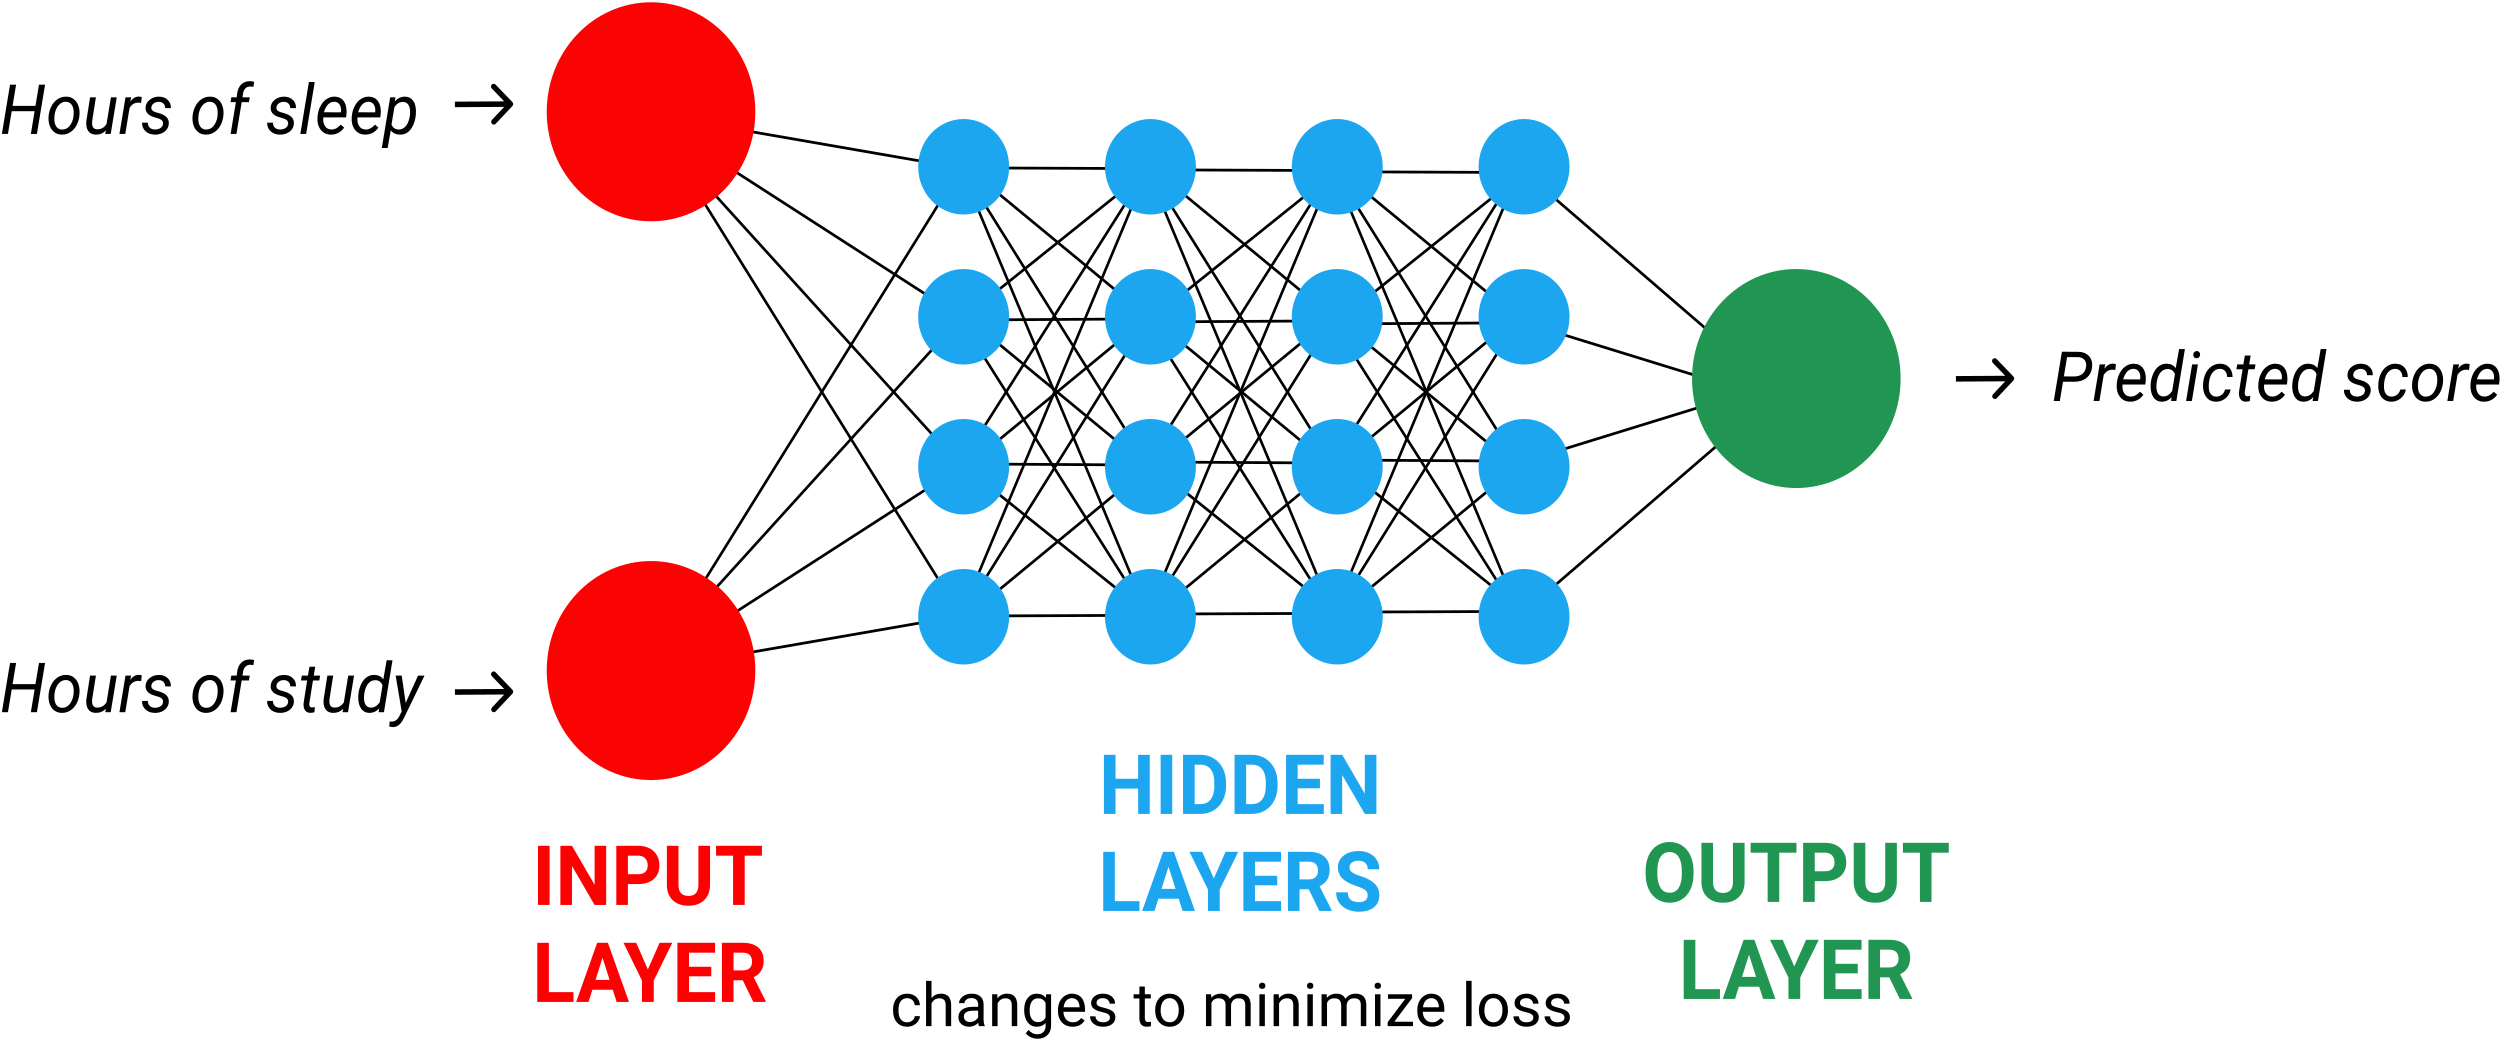 <svg width="994" height="413" viewBox="0 0 994 413" version="1.1" xmlns="http://www.w3.org/2000/svg" xmlns:xlink="http://www.w3.org/1999/xlink">
<title>Group 3</title>
<desc>Created using Figma</desc>
<g id="Canvas" transform="translate(251 -1866)">
<g id="Group 3">
<g id="Group 3">
<g id="Line (Stroke)">
<use xlink:href="#path0_fill" transform="matrix(0.985 -0.171 0.156 0.988 5.315 2132.12)"/>
</g>
<g id="Line 2 (Stroke)">
<use xlink:href="#path1_fill" transform="matrix(0.841 -0.542 0.505 0.863 4.937 2132.27)"/>
</g>
<g id="Line 3 (Stroke)">
<use xlink:href="#path2_fill" transform="matrix(0.672 -0.741 0.707 0.707 4.233 2131.41)"/>
</g>
<g id="Line 4 (Stroke)">
<use xlink:href="#path3_fill" transform="matrix(0.528 -0.849 0.825 0.565 5.592 2133.64)"/>
</g>
<g id="Line 5 (Stroke)">
<use xlink:href="#path4_fill" transform="matrix(1 -0.004 0.003 1 131.046 2110.39)"/>
</g>
<g id="Line 6 (Stroke)">
<use xlink:href="#path5_fill" transform="matrix(0.771 -0.636 0.599 0.801 131.878 2111.66)"/>
</g>
<g id="Line 7 (Stroke)">
<use xlink:href="#path6_fill" transform="matrix(0.53 -0.848 0.823 0.567 131.157 2110.37)"/>
</g>
<g id="Line 8 (Stroke)">
<use xlink:href="#path7_fill" transform="matrix(0.386 -0.923 0.908 0.419 130.581 2110.53)"/>
</g>
<g id="Line 9 (Stroke)">
<use xlink:href="#path8_fill" transform="matrix(0.78 0.625 -0.588 0.809 132.178 2050.64)"/>
</g>
<g id="Line 10 (Stroke)">
<use xlink:href="#path9_fill" transform="matrix(1 0.006 -0.006 1 131.548 2049.9)"/>
</g>
<g id="Line 11 (Stroke)">
<use xlink:href="#path10_fill" transform="matrix(0.772 -0.636 0.599 0.801 132.863 2051.17)"/>
</g>
<g id="Line 12 (Stroke)">
<use xlink:href="#path11_fill" transform="matrix(0.535 -0.845 0.82 0.573 130.668 2049.87)"/>
</g>
<g id="Line 5.1 (Stroke)">
<use xlink:href="#path4_fill" transform="matrix(1 -0.004 0.003 1 205.319 2109.61)"/>
</g>
<g id="Line 6.1 (Stroke)">
<use xlink:href="#path5_fill" transform="matrix(0.771 -0.636 0.599 0.801 206.151 2110.88)"/>
</g>
<g id="Line 7.1 (Stroke)">
<use xlink:href="#path6_fill" transform="matrix(0.53 -0.848 0.823 0.567 205.43 2109.6)"/>
</g>
<g id="Line 8.1 (Stroke)">
<use xlink:href="#path7_fill" transform="matrix(0.386 -0.923 0.908 0.419 204.854 2109.76)"/>
</g>
<g id="Line 9.1 (Stroke)">
<use xlink:href="#path8_fill" transform="matrix(0.78 0.625 -0.588 0.809 206.452 2049.86)"/>
</g>
<g id="Line 10.1 (Stroke)">
<use xlink:href="#path9_fill" transform="matrix(1 0.006 -0.006 1 205.821 2049.12)"/>
</g>
<g id="Line 11.1 (Stroke)">
<use xlink:href="#path10_fill" transform="matrix(0.772 -0.636 0.599 0.801 207.137 2050.39)"/>
</g>
<g id="Line 12.1 (Stroke)">
<use xlink:href="#path11_fill" transform="matrix(0.535 -0.845 0.82 0.573 204.941 2049.1)"/>
</g>
<g id="Line 5.2 (Stroke)">
<use xlink:href="#path4_fill" transform="matrix(1 -0.004 0.003 1 279.592 2108.84)"/>
</g>
<g id="Line 6.2 (Stroke)">
<use xlink:href="#path5_fill" transform="matrix(0.771 -0.636 0.599 0.801 280.425 2110.11)"/>
</g>
<g id="Line 7.2 (Stroke)">
<use xlink:href="#path6_fill" transform="matrix(0.53 -0.848 0.823 0.567 279.703 2108.82)"/>
</g>
<g id="Line 8.2 (Stroke)">
<use xlink:href="#path7_fill" transform="matrix(0.386 -0.923 0.908 0.419 279.127 2108.98)"/>
</g>
<g id="Line 9.2 (Stroke)">
<use xlink:href="#path8_fill" transform="matrix(0.78 0.625 -0.588 0.809 280.725 2049.09)"/>
</g>
<g id="Line 10.2 (Stroke)">
<use xlink:href="#path9_fill" transform="matrix(1 0.006 -0.006 1 280.094 2048.35)"/>
</g>
<g id="Line 11.2 (Stroke)">
<use xlink:href="#path10_fill" transform="matrix(0.772 -0.636 0.599 0.801 281.41 2049.62)"/>
</g>
<g id="Line 12.2 (Stroke)">
<use xlink:href="#path11_fill" transform="matrix(0.535 -0.845 0.82 0.573 279.214 2048.32)"/>
</g>
<g id="Line 13 (Stroke)">
<use xlink:href="#path12_fill" transform="matrix(0.757 -0.653 0.616 0.787 354.428 2109.09)"/>
</g>
<g id="Line 14 (Stroke)">
<use xlink:href="#path13_fill" transform="matrix(0.956 -0.295 0.269 0.963 354.798 2048.91)"/>
</g>
</g>
<g id="Group 3.1">
<g id="Line (Stroke)">
<use xlink:href="#path0_fill" transform="matrix(0.985 0.171 0.156 -0.988 5.315 1911.56)"/>
</g>
<g id="Line 2 (Stroke)">
<use xlink:href="#path1_fill" transform="matrix(0.841 0.542 0.505 -0.863 4.937 1911.41)"/>
</g>
<g id="Line 3 (Stroke)">
<use xlink:href="#path2_fill" transform="matrix(0.672 0.741 0.707 -0.707 4.233 1912.27)"/>
</g>
<g id="Line 4 (Stroke)">
<use xlink:href="#path3_fill" transform="matrix(0.528 0.849 0.825 -0.565 5.592 1910.04)"/>
</g>
<g id="Line 5 (Stroke)">
<use xlink:href="#path4_fill" transform="matrix(1 0.004 0.003 -1 131.046 1933.29)"/>
</g>
<g id="Line 6 (Stroke)">
<use xlink:href="#path5_fill" transform="matrix(0.771 0.636 0.599 -0.801 131.878 1932.02)"/>
</g>
<g id="Line 7 (Stroke)">
<use xlink:href="#path6_fill" transform="matrix(0.53 0.848 0.823 -0.567 131.157 1933.31)"/>
</g>
<g id="Line 8 (Stroke)">
<use xlink:href="#path7_fill" transform="matrix(0.386 0.923 0.908 -0.419 130.581 1933.15)"/>
</g>
<g id="Line 9 (Stroke)">
<use xlink:href="#path8_fill" transform="matrix(0.78 -0.625 -0.588 -0.809 132.178 1993.04)"/>
</g>
<g id="Line 10 (Stroke)">
<use xlink:href="#path9_fill" transform="matrix(1 -0.006 -0.006 -1 131.548 1993.79)"/>
</g>
<g id="Line 11 (Stroke)">
<use xlink:href="#path10_fill" transform="matrix(0.772 0.636 0.599 -0.801 132.863 1992.52)"/>
</g>
<g id="Line 12 (Stroke)">
<use xlink:href="#path11_fill" transform="matrix(0.535 0.845 0.82 -0.573 130.668 1993.81)"/>
</g>
<g id="Line 5.1 (Stroke)">
<use xlink:href="#path4_fill" transform="matrix(1 0.004 0.003 -1 205.319 1934.07)"/>
</g>
<g id="Line 6.1 (Stroke)">
<use xlink:href="#path5_fill" transform="matrix(0.771 0.636 0.599 -0.801 206.151 1932.8)"/>
</g>
<g id="Line 7.1 (Stroke)">
<use xlink:href="#path6_fill" transform="matrix(0.53 0.848 0.823 -0.567 205.43 1934.09)"/>
</g>
<g id="Line 8.1 (Stroke)">
<use xlink:href="#path7_fill" transform="matrix(0.386 0.923 0.908 -0.419 204.854 1933.93)"/>
</g>
<g id="Line 9.1 (Stroke)">
<use xlink:href="#path8_fill" transform="matrix(0.78 -0.625 -0.588 -0.809 206.452 1993.82)"/>
</g>
<g id="Line 10.1 (Stroke)">
<use xlink:href="#path9_fill" transform="matrix(1 -0.006 -0.006 -1 205.821 1994.56)"/>
</g>
<g id="Line 11.1 (Stroke)">
<use xlink:href="#path10_fill" transform="matrix(0.772 0.636 0.599 -0.801 207.137 1993.29)"/>
</g>
<g id="Line 12.1 (Stroke)">
<use xlink:href="#path11_fill" transform="matrix(0.535 0.845 0.82 -0.573 204.941 1994.59)"/>
</g>
<g id="Line 5.2 (Stroke)">
<use xlink:href="#path4_fill" transform="matrix(1 0.004 0.003 -1 279.592 1934.84)"/>
</g>
<g id="Line 6.2 (Stroke)">
<use xlink:href="#path5_fill" transform="matrix(0.771 0.636 0.599 -0.801 280.425 1933.57)"/>
</g>
<g id="Line 7.2 (Stroke)">
<use xlink:href="#path6_fill" transform="matrix(0.53 0.848 0.823 -0.567 279.703 1934.86)"/>
</g>
<g id="Line 8.2 (Stroke)">
<use xlink:href="#path7_fill" transform="matrix(0.386 0.923 0.908 -0.419 279.127 1934.7)"/>
</g>
<g id="Line 9.2 (Stroke)">
<use xlink:href="#path8_fill" transform="matrix(0.78 -0.625 -0.588 -0.809 280.725 1994.59)"/>
</g>
<g id="Line 10.2 (Stroke)">
<use xlink:href="#path9_fill" transform="matrix(1 -0.006 -0.006 -1 280.094 1995.34)"/>
</g>
<g id="Line 11.2 (Stroke)">
<use xlink:href="#path10_fill" transform="matrix(0.772 0.636 0.599 -0.801 281.41 1994.07)"/>
</g>
<g id="Line 12.2 (Stroke)">
<use xlink:href="#path11_fill" transform="matrix(0.535 0.845 0.82 -0.573 279.214 1995.36)"/>
</g>
<g id="Line 13 (Stroke)">
<use xlink:href="#path12_fill" transform="matrix(0.757 0.653 0.616 -0.787 354.428 1934.59)"/>
</g>
<g id="Line 14 (Stroke)">
<use xlink:href="#path13_fill" transform="matrix(0.956 0.295 0.269 -0.963 354.798 1994.77)"/>
</g>
</g>
<g id="Hours of sleep">
<use xlink:href="#path14_fill" transform="translate(-250.251 1898.28)"/>
<use xlink:href="#path15_fill" transform="translate(-250.251 1898.28)"/>
<use xlink:href="#path16_fill" transform="translate(-250.251 1898.28)"/>
<use xlink:href="#path17_fill" transform="translate(-250.251 1898.28)"/>
<use xlink:href="#path18_fill" transform="translate(-250.251 1898.28)"/>
<use xlink:href="#path19_fill" transform="translate(-250.251 1898.28)"/>
<use xlink:href="#path20_fill" transform="translate(-250.251 1898.28)"/>
<use xlink:href="#path21_fill" transform="translate(-250.251 1898.28)"/>
<use xlink:href="#path22_fill" transform="translate(-250.251 1898.28)"/>
<use xlink:href="#path23_fill" transform="translate(-250.251 1898.28)"/>
<use xlink:href="#path24_fill" transform="translate(-250.251 1898.28)"/>
<use xlink:href="#path25_fill" transform="translate(-250.251 1898.28)"/>
</g>
<g id="Hours of study">
<use xlink:href="#path26_fill" transform="translate(-250.251 2128.2)"/>
<use xlink:href="#path27_fill" transform="translate(-250.251 2128.2)"/>
<use xlink:href="#path28_fill" transform="translate(-250.251 2128.2)"/>
<use xlink:href="#path29_fill" transform="translate(-250.251 2128.2)"/>
<use xlink:href="#path30_fill" transform="translate(-250.251 2128.2)"/>
<use xlink:href="#path31_fill" transform="translate(-250.251 2128.2)"/>
<use xlink:href="#path32_fill" transform="translate(-250.251 2128.2)"/>
<use xlink:href="#path33_fill" transform="translate(-250.251 2128.2)"/>
<use xlink:href="#path34_fill" transform="translate(-250.251 2128.2)"/>
<use xlink:href="#path35_fill" transform="translate(-250.251 2128.2)"/>
<use xlink:href="#path36_fill" transform="translate(-250.251 2128.2)"/>
<use xlink:href="#path37_fill" transform="translate(-250.251 2128.2)"/>
</g>
<g id="Predicted score">
<use xlink:href="#path38_fill" transform="translate(565.575 2004.78)"/>
<use xlink:href="#path39_fill" transform="translate(565.575 2004.78)"/>
<use xlink:href="#path40_fill" transform="translate(565.575 2004.78)"/>
<use xlink:href="#path41_fill" transform="translate(565.575 2004.78)"/>
<use xlink:href="#path42_fill" transform="translate(565.575 2004.78)"/>
<use xlink:href="#path43_fill" transform="translate(565.575 2004.78)"/>
<use xlink:href="#path44_fill" transform="translate(565.575 2004.78)"/>
<use xlink:href="#path45_fill" transform="translate(565.575 2004.78)"/>
<use xlink:href="#path46_fill" transform="translate(565.575 2004.78)"/>
<use xlink:href="#path47_fill" transform="translate(565.575 2004.78)"/>
<use xlink:href="#path48_fill" transform="translate(565.575 2004.78)"/>
<use xlink:href="#path49_fill" transform="translate(565.575 2004.78)"/>
<use xlink:href="#path50_fill" transform="translate(565.575 2004.78)"/>
<use xlink:href="#path51_fill" transform="translate(565.575 2004.78)"/>
</g>
<g id="Arrow 3 (Stroke)">
<use xlink:href="#path52_fill" transform="matrix(1 -0.006 0.005 1 -70.169 1899.4)"/>
</g>
<g id="Arrow 3.1 (Stroke)">
<use xlink:href="#path52_fill" transform="matrix(1 -0.006 0.005 1 -70.169 2133.04)"/>
</g>
<g id="Arrow 3.2 (Stroke)">
<use xlink:href="#path52_fill" transform="matrix(1 -0.006 0.005 1 526.641 2008.51)"/>
</g>
<g id="Ellipse">
<use xlink:href="#path53_fill" transform="translate(-33.622 1866.9)" fill="#FC0303"/>
</g>
<g id="Ellipse">
<use xlink:href="#path54_fill" transform="translate(-33.622 2089.07)" fill="#FC0303"/>
</g>
<g id="Ellipse">
<use xlink:href="#path55_fill" transform="translate(114.062 1913.32)" fill="#1CA6F0"/>
</g>
<g id="Ellipse">
<use xlink:href="#path55_fill" transform="translate(114.062 1972.96)" fill="#1CA6F0"/>
</g>
<g id="Ellipse">
<use xlink:href="#path55_fill" transform="translate(114.062 2032.59)" fill="#1CA6F0"/>
</g>
<g id="Ellipse">
<use xlink:href="#path55_fill" transform="translate(114.062 2092.23)" fill="#1CA6F0"/>
</g>
<g id="Ellipse">
<use xlink:href="#path55_fill" transform="translate(188.335 1913.32)" fill="#1CA6F0"/>
</g>
<g id="Ellipse">
<use xlink:href="#path55_fill" transform="translate(188.335 1972.96)" fill="#1CA6F0"/>
</g>
<g id="Ellipse">
<use xlink:href="#path55_fill" transform="translate(188.335 2032.59)" fill="#1CA6F0"/>
</g>
<g id="Ellipse">
<use xlink:href="#path55_fill" transform="translate(188.335 2092.23)" fill="#1CA6F0"/>
</g>
<g id="Ellipse">
<use xlink:href="#path55_fill" transform="translate(262.608 1913.32)" fill="#1CA6F0"/>
</g>
<g id="Ellipse">
<use xlink:href="#path55_fill" transform="translate(262.608 1972.96)" fill="#1CA6F0"/>
</g>
<g id="Ellipse">
<use xlink:href="#path55_fill" transform="translate(262.608 2032.59)" fill="#1CA6F0"/>
</g>
<g id="Ellipse">
<use xlink:href="#path55_fill" transform="translate(262.608 2092.23)" fill="#1CA6F0"/>
</g>
<g id="Ellipse">
<use xlink:href="#path55_fill" transform="translate(336.881 1913.32)" fill="#1CA6F0"/>
</g>
<g id="Ellipse">
<use xlink:href="#path55_fill" transform="translate(336.881 1972.96)" fill="#1CA6F0"/>
</g>
<g id="Ellipse">
<use xlink:href="#path55_fill" transform="translate(336.881 2032.59)" fill="#1CA6F0"/>
</g>
<g id="Ellipse">
<use xlink:href="#path55_fill" transform="translate(336.881 2092.23)" fill="#1CA6F0"/>
</g>
<g id="Ellipse">
<use xlink:href="#path54_fill" transform="translate(421.753 1972.96)" fill="#219653"/>
</g>
<g id="INPUT LAYER">
<use xlink:href="#path56_fill" transform="translate(-37.386 2202.29)" fill="#FF0000"/>
<use xlink:href="#path57_fill" transform="translate(-37.386 2202.29)" fill="#FF0000"/>
<use xlink:href="#path58_fill" transform="translate(-37.386 2202.29)" fill="#FF0000"/>
<use xlink:href="#path59_fill" transform="translate(-37.386 2202.29)" fill="#FF0000"/>
<use xlink:href="#path60_fill" transform="translate(-37.386 2202.29)" fill="#FF0000"/>
<use xlink:href="#path61_fill" transform="translate(-37.386 2202.29)" fill="#FF0000"/>
<use xlink:href="#path62_fill" transform="translate(-37.386 2202.29)" fill="#FF0000"/>
<use xlink:href="#path63_fill" transform="translate(-37.386 2202.29)" fill="#FF0000"/>
<use xlink:href="#path64_fill" transform="translate(-37.386 2202.29)" fill="#FF0000"/>
<use xlink:href="#path65_fill" transform="translate(-37.386 2202.29)" fill="#FF0000"/>
</g>
<g id="HIDDEN LAYERS">
<use xlink:href="#path66_fill" transform="translate(187.643 2166.11)" fill="#1CA6F0"/>
<use xlink:href="#path67_fill" transform="translate(187.643 2166.11)" fill="#1CA6F0"/>
<use xlink:href="#path68_fill" transform="translate(187.643 2166.11)" fill="#1CA6F0"/>
<use xlink:href="#path69_fill" transform="translate(187.643 2166.11)" fill="#1CA6F0"/>
<use xlink:href="#path70_fill" transform="translate(187.643 2166.11)" fill="#1CA6F0"/>
<use xlink:href="#path71_fill" transform="translate(187.643 2166.11)" fill="#1CA6F0"/>
<use xlink:href="#path72_fill" transform="translate(187.643 2166.11)" fill="#1CA6F0"/>
<use xlink:href="#path73_fill" transform="translate(187.643 2166.11)" fill="#1CA6F0"/>
<use xlink:href="#path74_fill" transform="translate(187.643 2166.11)" fill="#1CA6F0"/>
<use xlink:href="#path75_fill" transform="translate(187.643 2166.11)" fill="#1CA6F0"/>
<use xlink:href="#path76_fill" transform="translate(187.643 2166.11)" fill="#1CA6F0"/>
<use xlink:href="#path77_fill" transform="translate(187.643 2166.11)" fill="#1CA6F0"/>
</g>
<g id="OUTPUT LAYER">
<use xlink:href="#path78_fill" transform="translate(403.291 2200.78)" fill="#219653"/>
<use xlink:href="#path79_fill" transform="translate(403.291 2200.78)" fill="#219653"/>
<use xlink:href="#path80_fill" transform="translate(403.291 2200.78)" fill="#219653"/>
<use xlink:href="#path81_fill" transform="translate(403.291 2200.78)" fill="#219653"/>
<use xlink:href="#path82_fill" transform="translate(403.291 2200.78)" fill="#219653"/>
<use xlink:href="#path83_fill" transform="translate(403.291 2200.78)" fill="#219653"/>
<use xlink:href="#path84_fill" transform="translate(403.291 2200.78)" fill="#219653"/>
<use xlink:href="#path85_fill" transform="translate(403.291 2200.78)" fill="#219653"/>
<use xlink:href="#path86_fill" transform="translate(403.291 2200.78)" fill="#219653"/>
<use xlink:href="#path87_fill" transform="translate(403.291 2200.78)" fill="#219653"/>
<use xlink:href="#path88_fill" transform="translate(403.291 2200.78)" fill="#219653"/>
</g>
<g id="changes to minimize loss">
<use xlink:href="#path89_fill" transform="translate(103 2252)"/>
</g>
</g>
</g>
<defs>
<path id="path0_fill" fill-rule="evenodd" d="M 128.556 1.101L 0 1.101L 0 0L 128.556 0L 128.556 1.101Z"/>
<path id="path1_fill" fill-rule="evenodd" d="M 150.684 1.088L 0 1.088L 0 0L 150.684 0L 150.684 1.088Z"/>
<path id="path2_fill" fill-rule="evenodd" d="M 189.292 1.075L 0 1.075L 0 0L 189.292 0L 189.292 1.075Z"/>
<path id="path3_fill" fill-rule="evenodd" d="M 238.168 1.066L 0 1.066L 0 0L 238.168 0L 238.168 1.066Z"/>
<path id="path4_fill" fill-rule="evenodd" d="M 75.371 1.102L 0 1.102L 0 0L 75.371 0L 75.371 1.102Z"/>
<path id="path5_fill" fill-rule="evenodd" d="M 95.783 1.082L 0 1.082L 0 0L 95.783 0L 95.783 1.082Z"/>
<path id="path6_fill" fill-rule="evenodd" d="M 140.36 1.066L 0 1.066L 0 0L 140.36 0L 140.36 1.066Z"/>
<path id="path7_fill" fill-rule="evenodd" d="M 194.071 1.058L 0 1.058L 0 0L 194.071 0L 194.071 1.058Z"/>
<path id="path8_fill" fill-rule="evenodd" d="M 95.937 1.083L 0 1.083L 0 0L 95.937 0L 95.937 1.083Z"/>
<path id="path9_fill" fill-rule="evenodd" d="M 74.879 1.102L 0 1.102L 0 0L 74.879 0L 74.879 1.102Z"/>
<path id="path10_fill" fill-rule="evenodd" d="M 94.477 1.082L 0 1.082L 0 0L 94.477 0L 94.477 1.082Z"/>
<path id="path11_fill" fill-rule="evenodd" d="M 139.895 1.066L 0 1.066L 0 0L 139.895 0L 139.895 1.066Z"/>
<path id="path12_fill" fill-rule="evenodd" d="M 142.828 1.081L 0 1.081L 0 0L 142.828 0L 142.828 1.081Z"/>
<path id="path13_fill" fill-rule="evenodd" d="M 113.152 1.098L 0 1.098L 0 0L 113.152 0L 113.152 1.098Z"/>
<path id="path14_fill" d="M 13.927 20.974L 11.518 20.974L 13.017 11.92L 3.908 11.92L 2.409 20.974L 0 20.974L 3.242 1.386L 5.65 1.386L 4.254 9.808L 13.35 9.808L 14.747 1.386L 17.169 1.386L 13.927 20.974Z"/>
<path id="path15_fill" d="M 25.612 6.149C 26.773 6.167 27.769 6.498 28.597 7.144C 29.426 7.79 30.036 8.682 30.429 9.821C 30.831 10.951 30.967 12.189 30.839 13.534L 30.814 13.83C 30.651 15.247 30.25 16.53 29.609 17.678C 28.969 18.817 28.14 19.705 27.124 20.342C 26.107 20.978 24.993 21.279 23.78 21.243C 22.627 21.225 21.631 20.893 20.794 20.247C 19.966 19.602 19.359 18.723 18.975 17.611C 18.591 16.498 18.454 15.274 18.565 13.938C 18.693 12.431 19.082 11.077 19.731 9.875C 20.38 8.673 21.213 7.745 22.229 7.09C 23.254 6.427 24.382 6.113 25.612 6.149ZM 20.897 13.951C 20.837 14.516 20.837 15.104 20.897 15.714C 20.982 16.772 21.281 17.615 21.794 18.243C 22.315 18.871 23.007 19.198 23.869 19.225C 24.638 19.252 25.347 19.055 25.996 18.633C 26.645 18.203 27.192 17.557 27.636 16.696C 28.08 15.835 28.366 14.88 28.495 13.83C 28.563 13.005 28.576 12.31 28.533 11.745C 28.43 10.66 28.119 9.803 27.598 9.176C 27.077 8.548 26.385 8.216 25.522 8.18C 24.326 8.153 23.31 8.646 22.473 9.66C 21.636 10.673 21.119 12.001 20.922 13.642L 20.897 13.951Z"/>
<path id="path16_fill" d="M 41.371 19.534C 40.286 20.709 38.907 21.279 37.233 21.243C 35.909 21.207 34.926 20.709 34.286 19.75C 33.654 18.79 33.419 17.481 33.581 15.821L 35.067 6.418L 37.386 6.418L 35.887 15.862C 35.845 16.256 35.836 16.642 35.862 17.019C 35.904 17.665 36.088 18.171 36.413 18.539C 36.737 18.907 37.19 19.104 37.771 19.131C 39.428 19.185 40.709 18.481 41.614 17.019L 43.357 6.418L 45.676 6.418L 43.267 20.974L 41.076 20.974L 41.371 19.534Z"/>
<path id="path17_fill" d="M 55.362 8.637L 54.273 8.516C 52.787 8.516 51.617 9.22 50.762 10.629L 49.058 20.974L 46.739 20.974L 49.148 6.418L 51.39 6.404L 51.044 8.099C 52.026 6.745 53.184 6.086 54.516 6.122C 54.798 6.122 55.166 6.189 55.618 6.324L 55.362 8.637Z"/>
<path id="path18_fill" d="M 64.062 17.032C 64.19 16.028 63.664 15.319 62.486 14.907L 60.077 14.167C 58.044 13.431 57.062 12.211 57.13 10.507C 57.19 9.225 57.745 8.176 58.796 7.359C 59.855 6.534 61.098 6.131 62.524 6.149C 63.925 6.167 65.061 6.597 65.932 7.44C 66.812 8.274 67.235 9.364 67.201 10.709L 64.894 10.696C 64.912 9.969 64.694 9.377 64.241 8.92C 63.788 8.463 63.186 8.225 62.434 8.207C 61.632 8.189 60.94 8.395 60.359 8.826C 59.821 9.229 59.509 9.759 59.423 10.413C 59.312 11.256 59.804 11.871 60.897 12.256L 62.063 12.593C 63.652 13.023 64.779 13.584 65.445 14.274C 66.112 14.965 66.419 15.821 66.368 16.844C 66.317 17.75 66.035 18.539 65.522 19.212C 65.01 19.884 64.326 20.4 63.472 20.759C 62.618 21.108 61.708 21.27 60.743 21.243C 59.274 21.225 58.061 20.777 57.105 19.898C 56.148 19.01 55.687 17.871 55.721 16.481L 58.04 16.494C 58.04 17.31 58.288 17.965 58.783 18.458C 59.278 18.951 59.957 19.198 60.82 19.198C 61.666 19.216 62.396 19.032 63.011 18.646C 63.626 18.252 63.976 17.714 64.062 17.032Z"/>
<path id="path19_fill" d="M 82.857 6.149C 84.019 6.167 85.014 6.498 85.843 7.144C 86.671 7.79 87.282 8.682 87.675 9.821C 88.076 10.951 88.213 12.189 88.085 13.534L 88.059 13.83C 87.897 15.247 87.495 16.53 86.855 17.678C 86.214 18.817 85.385 19.705 84.369 20.342C 83.353 20.978 82.238 21.279 81.025 21.243C 79.872 21.225 78.877 20.893 78.04 20.247C 77.211 19.602 76.605 18.723 76.221 17.611C 75.836 16.498 75.699 15.274 75.811 13.938C 75.939 12.431 76.327 11.077 76.976 9.875C 77.626 8.673 78.458 7.745 79.475 7.09C 80.5 6.427 81.627 6.113 82.857 6.149ZM 78.142 13.951C 78.082 14.516 78.082 15.104 78.142 15.714C 78.228 16.772 78.527 17.615 79.039 18.243C 79.56 18.871 80.252 19.198 81.115 19.225C 81.883 19.252 82.593 19.055 83.242 18.633C 83.891 18.203 84.437 17.557 84.882 16.696C 85.326 15.835 85.612 14.88 85.74 13.83C 85.808 13.005 85.821 12.31 85.778 11.745C 85.676 10.66 85.364 9.803 84.843 9.176C 84.322 8.548 83.63 8.216 82.768 8.18C 81.572 8.153 80.555 8.646 79.718 9.66C 78.881 10.673 78.364 12.001 78.168 13.642L 78.142 13.951Z"/>
<path id="path20_fill" d="M 90.942 20.974L 93.043 8.341L 90.903 8.341L 91.224 6.418L 93.35 6.418L 93.581 4.696C 93.803 3.234 94.341 2.09 95.195 1.265C 96.092 0.404 97.237 -0.017 98.629 0.001C 99.065 0.001 99.616 0.077 100.282 0.229L 100 2.261C 99.59 2.171 99.176 2.117 98.757 2.099C 97.954 2.099 97.301 2.364 96.797 2.893C 96.302 3.413 95.994 4.108 95.875 4.978L 95.67 6.418L 98.54 6.418L 98.219 8.341L 95.349 8.341L 93.261 20.974L 90.942 20.974Z"/>
<path id="path21_fill" d="M 113.799 17.032C 113.927 16.028 113.402 15.319 112.223 14.907L 109.814 14.167C 107.781 13.431 106.799 12.211 106.868 10.507C 106.927 9.225 107.483 8.176 108.533 7.359C 109.592 6.534 110.835 6.131 112.262 6.149C 113.662 6.167 114.798 6.597 115.67 7.44C 116.549 8.274 116.972 9.364 116.938 10.709L 114.632 10.696C 114.649 9.969 114.431 9.377 113.978 8.92C 113.526 8.463 112.923 8.225 112.172 8.207C 111.369 8.189 110.677 8.395 110.096 8.826C 109.558 9.229 109.246 9.759 109.161 10.413C 109.05 11.256 109.541 11.871 110.634 12.256L 111.8 12.593C 113.389 13.023 114.516 13.584 115.183 14.274C 115.849 14.965 116.156 15.821 116.105 16.844C 116.054 17.75 115.772 18.539 115.26 19.212C 114.747 19.884 114.064 20.4 113.21 20.759C 112.355 21.108 111.446 21.27 110.481 21.243C 109.011 21.225 107.799 20.777 106.842 19.898C 105.885 19.01 105.424 17.871 105.458 16.481L 107.777 16.494C 107.777 17.31 108.025 17.965 108.52 18.458C 109.016 18.951 109.695 19.198 110.557 19.198C 111.403 19.216 112.133 19.032 112.748 18.646C 113.363 18.252 113.714 17.714 113.799 17.032Z"/>
<path id="path22_fill" d="M 120.974 20.974L 118.668 20.974L 122.076 0.31L 124.395 0.31L 120.974 20.974Z"/>
<path id="path23_fill" d="M 130.762 21.243C 129.037 21.207 127.688 20.539 126.714 19.238C 125.74 17.938 125.33 16.274 125.484 14.247L 125.548 13.669C 125.693 12.225 126.099 10.906 126.765 9.714C 127.44 8.521 128.26 7.624 129.225 7.023C 130.19 6.413 131.232 6.122 132.351 6.149C 133.778 6.184 134.897 6.682 135.708 7.642C 136.52 8.602 136.964 9.902 137.041 11.543C 137.066 12.126 137.049 12.709 136.989 13.292L 136.848 14.409L 127.79 14.409C 127.636 15.727 127.841 16.848 128.405 17.772C 128.977 18.696 129.827 19.176 130.955 19.212C 132.321 19.247 133.585 18.602 134.747 17.274L 136.08 18.458C 135.499 19.337 134.747 20.028 133.825 20.53C 132.911 21.023 131.89 21.261 130.762 21.243ZM 132.236 8.18C 131.279 8.153 130.442 8.494 129.725 9.202C 129.016 9.911 128.452 10.965 128.033 12.364L 134.773 12.377L 134.824 12.162C 134.961 11.032 134.786 10.095 134.299 9.35C 133.82 8.597 133.133 8.207 132.236 8.18Z"/>
<path id="path24_fill" d="M 144.369 21.243C 142.644 21.207 141.294 20.539 140.32 19.238C 139.347 17.938 138.937 16.274 139.09 14.247L 139.155 13.669C 139.3 12.225 139.705 10.906 140.372 9.714C 141.047 8.521 141.867 7.624 142.832 7.023C 143.797 6.413 144.839 6.122 145.958 6.149C 147.384 6.184 148.503 6.682 149.315 7.642C 150.126 8.602 150.57 9.902 150.647 11.543C 150.673 12.126 150.656 12.709 150.596 13.292L 150.455 14.409L 141.397 14.409C 141.243 15.727 141.448 16.848 142.012 17.772C 142.584 18.696 143.434 19.176 144.561 19.212C 145.928 19.247 147.192 18.602 148.354 17.274L 149.686 18.458C 149.105 19.337 148.354 20.028 147.431 20.53C 146.517 21.023 145.497 21.261 144.369 21.243ZM 145.843 8.18C 144.886 8.153 144.049 8.494 143.331 9.202C 142.622 9.911 142.059 10.965 141.64 12.364L 148.379 12.377L 148.431 12.162C 148.567 11.032 148.392 10.095 147.905 9.35C 147.427 8.597 146.739 8.207 145.843 8.18Z"/>
<path id="path25_fill" d="M 164.536 13.763C 164.365 15.243 163.985 16.575 163.395 17.759C 162.806 18.942 162.076 19.83 161.205 20.422C 160.333 21.005 159.368 21.283 158.309 21.256C 156.703 21.221 155.473 20.651 154.619 19.548L 153.376 26.57L 151.057 26.57L 154.388 6.418L 156.49 6.404L 156.233 8.032C 157.378 6.741 158.749 6.113 160.346 6.149C 161.679 6.184 162.716 6.7 163.46 7.696C 164.203 8.691 164.596 10.063 164.638 11.812C 164.647 12.386 164.625 12.942 164.574 13.48L 164.536 13.763ZM 162.255 13.48L 162.319 12.351C 162.319 11.041 162.08 10.041 161.602 9.35C 161.132 8.651 160.449 8.283 159.552 8.247C 158.211 8.211 157.053 8.88 156.08 10.252L 154.914 17.234C 155.435 18.526 156.37 19.189 157.72 19.225C 158.873 19.252 159.851 18.781 160.654 17.812C 161.465 16.835 161.999 15.391 162.255 13.48Z"/>
<path id="path26_fill" d="M 13.927 20.974L 11.518 20.974L 13.017 11.92L 3.908 11.92L 2.409 20.974L 0 20.974L 3.242 1.386L 5.65 1.386L 4.254 9.808L 13.35 9.808L 14.747 1.386L 17.169 1.386L 13.927 20.974Z"/>
<path id="path27_fill" d="M 25.612 6.149C 26.773 6.167 27.769 6.498 28.597 7.144C 29.426 7.79 30.036 8.682 30.429 9.821C 30.831 10.951 30.967 12.189 30.839 13.534L 30.814 13.83C 30.651 15.247 30.25 16.53 29.609 17.678C 28.969 18.817 28.14 19.705 27.124 20.342C 26.107 20.978 24.993 21.279 23.78 21.243C 22.627 21.225 21.631 20.893 20.794 20.247C 19.966 19.602 19.359 18.723 18.975 17.611C 18.591 16.498 18.454 15.274 18.565 13.938C 18.693 12.431 19.082 11.077 19.731 9.875C 20.38 8.673 21.213 7.745 22.229 7.09C 23.254 6.427 24.382 6.113 25.612 6.149ZM 20.897 13.951C 20.837 14.516 20.837 15.104 20.897 15.714C 20.982 16.772 21.281 17.615 21.794 18.243C 22.315 18.871 23.007 19.198 23.869 19.225C 24.638 19.252 25.347 19.055 25.996 18.633C 26.645 18.203 27.192 17.557 27.636 16.696C 28.08 15.835 28.366 14.88 28.495 13.83C 28.563 13.005 28.576 12.31 28.533 11.745C 28.43 10.66 28.119 9.803 27.598 9.176C 27.077 8.548 26.385 8.216 25.522 8.18C 24.326 8.153 23.31 8.646 22.473 9.66C 21.636 10.673 21.119 12.001 20.922 13.642L 20.897 13.951Z"/>
<path id="path28_fill" d="M 41.371 19.534C 40.286 20.709 38.907 21.279 37.233 21.243C 35.909 21.207 34.926 20.709 34.286 19.75C 33.654 18.79 33.419 17.481 33.581 15.821L 35.067 6.418L 37.386 6.418L 35.887 15.862C 35.845 16.256 35.836 16.642 35.862 17.019C 35.904 17.665 36.088 18.171 36.413 18.539C 36.737 18.907 37.19 19.104 37.771 19.131C 39.428 19.185 40.709 18.481 41.614 17.019L 43.357 6.418L 45.676 6.418L 43.267 20.974L 41.076 20.974L 41.371 19.534Z"/>
<path id="path29_fill" d="M 55.362 8.637L 54.273 8.516C 52.787 8.516 51.617 9.22 50.762 10.629L 49.058 20.974L 46.739 20.974L 49.148 6.418L 51.39 6.404L 51.044 8.099C 52.027 6.745 53.184 6.086 54.516 6.122C 54.798 6.122 55.166 6.189 55.618 6.324L 55.362 8.637Z"/>
<path id="path30_fill" d="M 64.062 17.032C 64.19 16.028 63.664 15.319 62.486 14.907L 60.077 14.167C 58.044 13.431 57.062 12.211 57.13 10.507C 57.19 9.225 57.745 8.176 58.796 7.359C 59.855 6.534 61.098 6.131 62.524 6.149C 63.925 6.167 65.061 6.597 65.932 7.44C 66.812 8.274 67.235 9.364 67.201 10.709L 64.894 10.696C 64.912 9.969 64.694 9.377 64.241 8.92C 63.788 8.463 63.186 8.225 62.434 8.207C 61.632 8.189 60.94 8.395 60.359 8.826C 59.821 9.229 59.509 9.759 59.423 10.413C 59.312 11.256 59.804 11.871 60.897 12.256L 62.063 12.593C 63.652 13.023 64.779 13.584 65.445 14.274C 66.112 14.965 66.419 15.821 66.368 16.844C 66.317 17.75 66.035 18.539 65.522 19.212C 65.01 19.884 64.326 20.4 63.472 20.759C 62.618 21.108 61.708 21.27 60.743 21.243C 59.274 21.225 58.061 20.777 57.105 19.898C 56.148 19.01 55.687 17.871 55.721 16.481L 58.04 16.494C 58.04 17.31 58.288 17.965 58.783 18.458C 59.278 18.951 59.957 19.198 60.82 19.198C 61.666 19.216 62.396 19.032 63.011 18.646C 63.626 18.252 63.976 17.714 64.062 17.032Z"/>
<path id="path31_fill" d="M 82.857 6.149C 84.019 6.167 85.014 6.498 85.843 7.144C 86.671 7.79 87.282 8.682 87.675 9.821C 88.076 10.951 88.213 12.189 88.085 13.534L 88.059 13.83C 87.897 15.247 87.495 16.53 86.855 17.678C 86.214 18.817 85.386 19.705 84.369 20.342C 83.353 20.978 82.238 21.279 81.025 21.243C 79.872 21.225 78.877 20.893 78.04 20.247C 77.211 19.602 76.605 18.723 76.221 17.611C 75.836 16.498 75.699 15.274 75.811 13.938C 75.939 12.431 76.327 11.077 76.976 9.875C 77.626 8.673 78.458 7.745 79.475 7.09C 80.5 6.427 81.627 6.113 82.857 6.149ZM 78.142 13.951C 78.082 14.516 78.082 15.104 78.142 15.714C 78.228 16.772 78.527 17.615 79.039 18.243C 79.56 18.871 80.252 19.198 81.115 19.225C 81.883 19.252 82.593 19.055 83.242 18.633C 83.891 18.203 84.437 17.557 84.882 16.696C 85.326 15.835 85.612 14.88 85.74 13.83C 85.808 13.005 85.821 12.31 85.778 11.745C 85.676 10.66 85.364 9.803 84.843 9.176C 84.322 8.548 83.63 8.216 82.768 8.18C 81.572 8.153 80.555 8.646 79.718 9.66C 78.881 10.673 78.364 12.001 78.168 13.642L 78.142 13.951Z"/>
<path id="path32_fill" d="M 90.942 20.974L 93.043 8.341L 90.903 8.341L 91.224 6.418L 93.35 6.418L 93.581 4.696C 93.803 3.234 94.341 2.09 95.195 1.265C 96.092 0.404 97.237 -0.017 98.629 0.001C 99.065 0.001 99.616 0.077 100.282 0.229L 100 2.261C 99.59 2.171 99.176 2.117 98.757 2.099C 97.954 2.099 97.301 2.364 96.797 2.893C 96.302 3.413 95.994 4.108 95.875 4.978L 95.67 6.418L 98.54 6.418L 98.219 8.341L 95.349 8.341L 93.261 20.974L 90.942 20.974Z"/>
<path id="path33_fill" d="M 113.799 17.032C 113.927 16.028 113.402 15.319 112.223 14.907L 109.814 14.167C 107.781 13.431 106.799 12.211 106.868 10.507C 106.927 9.225 107.483 8.176 108.533 7.359C 109.592 6.534 110.835 6.131 112.262 6.149C 113.662 6.167 114.798 6.597 115.67 7.44C 116.549 8.274 116.972 9.364 116.938 10.709L 114.632 10.696C 114.649 9.969 114.431 9.377 113.978 8.92C 113.526 8.463 112.923 8.225 112.172 8.207C 111.369 8.189 110.677 8.395 110.096 8.826C 109.558 9.229 109.246 9.759 109.161 10.413C 109.05 11.256 109.541 11.871 110.634 12.256L 111.8 12.593C 113.389 13.023 114.516 13.584 115.183 14.274C 115.849 14.965 116.156 15.821 116.105 16.844C 116.054 17.75 115.772 18.539 115.26 19.212C 114.747 19.884 114.064 20.4 113.21 20.759C 112.355 21.108 111.446 21.27 110.481 21.243C 109.011 21.225 107.799 20.777 106.842 19.898C 105.885 19.01 105.424 17.871 105.458 16.481L 107.777 16.494C 107.777 17.31 108.025 17.965 108.52 18.458C 109.016 18.951 109.695 19.198 110.557 19.198C 111.403 19.216 112.133 19.032 112.748 18.646C 113.363 18.252 113.714 17.714 113.799 17.032Z"/>
<path id="path34_fill" d="M 124.587 2.893L 123.998 6.418L 126.522 6.418L 126.201 8.341L 123.69 8.341L 122.242 17.395C 122.217 17.629 122.212 17.844 122.23 18.041C 122.289 18.741 122.652 19.09 123.319 19.09C 123.6 19.09 123.976 19.046 124.446 18.956L 124.267 20.987C 123.711 21.149 123.148 21.23 122.575 21.23C 121.653 21.212 120.961 20.857 120.5 20.167C 120.039 19.467 119.859 18.53 119.962 17.355L 121.371 8.341L 118.924 8.341L 119.244 6.418L 121.691 6.418L 122.281 2.893L 124.587 2.893Z"/>
<path id="path35_fill" d="M 135.721 19.534C 134.636 20.709 133.257 21.279 131.583 21.243C 130.259 21.207 129.276 20.709 128.636 19.75C 128.004 18.79 127.769 17.481 127.931 15.821L 129.417 6.418L 131.736 6.418L 130.237 15.862C 130.194 16.256 130.186 16.642 130.212 17.019C 130.254 17.665 130.438 18.171 130.763 18.539C 131.087 18.907 131.54 19.104 132.121 19.131C 133.778 19.185 135.059 18.481 135.964 17.019L 137.707 6.418L 140.026 6.418L 137.617 20.974L 135.426 20.974L 135.721 19.534Z"/>
<path id="path36_fill" d="M 141.755 13.669C 141.926 12.189 142.315 10.853 142.921 9.66C 143.528 8.467 144.275 7.575 145.164 6.983C 146.052 6.391 147.03 6.108 148.098 6.135C 149.644 6.171 150.831 6.763 151.659 7.911L 152.992 0.31L 155.311 0.31L 151.903 20.974L 149.789 20.974L 150.032 19.413C 148.939 20.669 147.589 21.279 145.984 21.243C 144.702 21.207 143.682 20.682 142.921 19.669C 142.161 18.646 141.751 17.279 141.691 15.566C 141.666 15.037 141.687 14.404 141.755 13.669ZM 143.985 15.068C 143.959 16.351 144.177 17.346 144.638 18.055C 145.099 18.763 145.774 19.126 146.663 19.144C 148.004 19.207 149.195 18.499 150.237 17.019L 151.339 10.292C 150.827 8.965 149.896 8.283 148.546 8.247C 147.632 8.22 146.825 8.512 146.124 9.122C 145.433 9.723 144.903 10.57 144.536 11.664C 144.177 12.75 143.993 13.884 143.985 15.068Z"/>
<path id="path37_fill" d="M 160.538 17.301L 165.471 6.418L 168.034 6.418L 159.808 23.395C 158.663 25.754 157.194 26.92 155.401 26.893C 155.085 26.884 154.619 26.804 154.004 26.651L 154.209 24.633L 154.811 24.7C 155.546 24.736 156.178 24.561 156.707 24.176C 157.246 23.799 157.72 23.185 158.13 22.333L 158.962 20.665L 156.567 6.418L 158.988 6.418L 160.538 17.301Z"/>
<path id="path38_fill" d="M 3.677 12.996L 2.409 20.664L 0 20.664L 3.242 1.076L 9.468 1.09C 11.39 1.09 12.872 1.628 13.914 2.704C 14.956 3.771 15.405 5.193 15.259 6.969C 15.106 8.843 14.393 10.319 13.12 11.395C 11.856 12.471 10.186 13.009 8.11 13.009L 3.677 12.996ZM 4.023 10.884L 8.174 10.897C 9.481 10.897 10.553 10.552 11.39 9.861C 12.227 9.171 12.718 8.211 12.864 6.982C 13 5.879 12.782 4.987 12.21 4.305C 11.638 3.614 10.805 3.251 9.712 3.215L 5.291 3.202L 4.023 10.884Z"/>
<path id="path39_fill" d="M 24.459 8.327L 23.37 8.206C 21.883 8.206 20.713 8.91 19.859 10.319L 18.155 20.664L 15.836 20.664L 18.245 6.108L 20.487 6.094L 20.141 7.789C 21.123 6.435 22.281 5.776 23.613 5.812C 23.895 5.812 24.262 5.879 24.715 6.014L 24.459 8.327Z"/>
<path id="path40_fill" d="M 30.314 20.933C 28.589 20.897 27.239 20.229 26.265 18.928C 25.291 17.628 24.881 15.964 25.035 13.937L 25.099 13.359C 25.244 11.915 25.65 10.597 26.317 9.404C 26.991 8.211 27.811 7.314 28.776 6.713C 29.742 6.103 30.784 5.812 31.903 5.839C 33.329 5.875 34.448 6.372 35.26 7.332C 36.071 8.292 36.515 9.592 36.592 11.233C 36.618 11.816 36.6 12.399 36.541 12.982L 36.4 14.099L 27.341 14.099C 27.188 15.417 27.393 16.538 27.956 17.462C 28.529 18.386 29.379 18.866 30.506 18.902C 31.873 18.938 33.137 18.292 34.299 16.964L 35.631 18.148C 35.05 19.027 34.299 19.718 33.376 20.22C 32.462 20.713 31.441 20.951 30.314 20.933ZM 31.787 7.87C 30.831 7.843 29.994 8.184 29.276 8.892C 28.567 9.601 28.003 10.655 27.585 12.054L 34.324 12.067L 34.375 11.852C 34.512 10.722 34.337 9.785 33.85 9.04C 33.372 8.287 32.684 7.897 31.787 7.87Z"/>
<path id="path41_fill" d="M 38.591 13.359C 38.761 11.879 39.15 10.543 39.757 9.35C 40.363 8.157 41.111 7.265 41.999 6.673C 42.887 6.081 43.865 5.798 44.933 5.825C 46.479 5.861 47.666 6.453 48.495 7.601L 49.827 0L 52.146 0L 48.738 20.664L 46.624 20.664L 46.867 19.103C 45.774 20.359 44.425 20.969 42.819 20.933C 41.538 20.897 40.517 20.372 39.757 19.359C 38.996 18.337 38.586 16.969 38.527 15.256C 38.501 14.727 38.522 14.094 38.591 13.359ZM 40.82 14.758C 40.794 16.041 41.012 17.036 41.474 17.745C 41.935 18.453 42.609 18.816 43.498 18.834C 44.839 18.897 46.03 18.189 47.072 16.709L 48.174 9.982C 47.662 8.655 46.731 7.973 45.381 7.937C 44.467 7.91 43.66 8.202 42.96 8.812C 42.268 9.413 41.738 10.26 41.371 11.354C 41.012 12.44 40.829 13.574 40.82 14.758Z"/>
<path id="path42_fill" d="M 54.914 20.664L 52.607 20.664L 55.016 6.108L 57.322 6.108L 54.914 20.664ZM 56.823 0.794C 57.215 0.776 57.54 0.901 57.796 1.17C 58.061 1.431 58.194 1.776 58.194 2.206C 58.185 2.628 58.053 2.973 57.796 3.242C 57.549 3.511 57.224 3.655 56.823 3.673C 56.421 3.691 56.092 3.57 55.836 3.309C 55.58 3.049 55.456 2.709 55.465 2.287C 55.473 1.865 55.601 1.516 55.849 1.238C 56.097 0.96 56.421 0.812 56.823 0.794Z"/>
<path id="path43_fill" d="M 64.561 18.915C 65.39 18.933 66.137 18.682 66.803 18.162C 67.47 17.633 67.905 16.942 68.11 16.09L 70.301 16.076C 70.173 16.991 69.823 17.825 69.251 18.579C 68.687 19.332 67.974 19.919 67.111 20.341C 66.248 20.763 65.364 20.96 64.459 20.933C 63.306 20.915 62.328 20.601 61.525 19.991C 60.73 19.372 60.145 18.516 59.77 17.422C 59.394 16.319 59.266 15.081 59.385 13.709L 59.449 13.036C 59.611 11.637 60 10.386 60.615 9.283C 61.23 8.179 62.033 7.323 63.024 6.713C 64.015 6.094 65.108 5.803 66.304 5.839C 67.756 5.875 68.917 6.386 69.789 7.372C 70.66 8.359 71.096 9.61 71.096 11.126L 68.93 11.112C 68.913 10.162 68.661 9.395 68.174 8.812C 67.688 8.22 67.03 7.906 66.201 7.87C 64.997 7.843 63.993 8.314 63.19 9.283C 62.396 10.251 61.901 11.605 61.704 13.345L 61.666 13.695C 61.614 14.269 61.606 14.861 61.64 15.471C 61.7 16.52 61.982 17.35 62.486 17.96C 62.99 18.57 63.681 18.888 64.561 18.915Z"/>
<path id="path44_fill" d="M 78.283 2.583L 77.694 6.108L 80.218 6.108L 79.898 8.031L 77.386 8.031L 75.939 17.085C 75.913 17.319 75.909 17.534 75.926 17.731C 75.986 18.431 76.349 18.78 77.015 18.78C 77.297 18.78 77.672 18.736 78.142 18.646L 77.963 20.677C 77.408 20.839 76.844 20.92 76.272 20.92C 75.349 20.902 74.657 20.547 74.196 19.857C 73.735 19.157 73.555 18.22 73.658 17.045L 75.067 8.031L 72.62 8.031L 72.941 6.108L 75.388 6.108L 75.977 2.583L 78.283 2.583Z"/>
<path id="path45_fill" d="M 86.611 20.933C 84.886 20.897 83.536 20.229 82.563 18.928C 81.589 17.628 81.179 15.964 81.333 13.937L 81.397 13.359C 81.542 11.915 81.948 10.597 82.614 9.404C 83.289 8.211 84.109 7.314 85.074 6.713C 86.039 6.103 87.081 5.812 88.2 5.839C 89.626 5.875 90.745 6.372 91.557 7.332C 92.368 8.292 92.812 9.592 92.889 11.233C 92.915 11.816 92.898 12.399 92.838 12.982L 92.697 14.099L 83.639 14.099C 83.485 15.417 83.69 16.538 84.254 17.462C 84.826 18.386 85.676 18.866 86.803 18.902C 88.17 18.938 89.434 18.292 90.596 16.964L 91.928 18.148C 91.347 19.027 90.596 19.718 89.673 20.22C 88.76 20.713 87.739 20.951 86.611 20.933ZM 88.085 7.87C 87.128 7.843 86.291 8.184 85.573 8.892C 84.865 9.601 84.301 10.655 83.882 12.054L 90.621 12.067L 90.673 11.852C 90.809 10.722 90.634 9.785 90.147 9.04C 89.669 8.287 88.981 7.897 88.085 7.87Z"/>
<path id="path46_fill" d="M 94.888 13.359C 95.059 11.879 95.448 10.543 96.054 9.35C 96.66 8.157 97.408 7.265 98.296 6.673C 99.184 6.081 100.162 5.798 101.23 5.825C 102.776 5.861 103.963 6.453 104.792 7.601L 106.124 0L 108.443 0L 105.035 20.664L 102.921 20.664L 103.165 19.103C 102.071 20.359 100.722 20.969 99.116 20.933C 97.835 20.897 96.814 20.372 96.054 19.359C 95.294 18.337 94.884 16.969 94.824 15.256C 94.798 14.727 94.82 14.094 94.888 13.359ZM 97.117 14.758C 97.092 16.041 97.309 17.036 97.771 17.745C 98.232 18.453 98.907 18.816 99.795 18.834C 101.136 18.897 102.328 18.189 103.37 16.709L 104.472 9.982C 103.959 8.655 103.028 7.973 101.679 7.937C 100.765 7.91 99.957 8.202 99.257 8.812C 98.565 9.413 98.036 10.26 97.668 11.354C 97.309 12.44 97.126 13.574 97.117 14.758Z"/>
<path id="path47_fill" d="M 123.716 16.722C 123.844 15.718 123.319 15.009 122.14 14.597L 119.731 13.857C 117.698 13.121 116.716 11.902 116.784 10.197C 116.844 8.915 117.399 7.866 118.45 7.049C 119.509 6.224 120.752 5.821 122.178 5.839C 123.579 5.857 124.715 6.287 125.586 7.13C 126.466 7.964 126.889 9.054 126.855 10.399L 124.549 10.386C 124.566 9.659 124.348 9.067 123.895 8.61C 123.442 8.153 122.84 7.915 122.089 7.897C 121.286 7.879 120.594 8.085 120.013 8.516C 119.475 8.919 119.163 9.449 119.078 10.103C 118.967 10.946 119.458 11.561 120.551 11.946L 121.717 12.283C 123.306 12.713 124.433 13.274 125.099 13.964C 125.766 14.655 126.073 15.511 126.022 16.534C 125.971 17.44 125.689 18.229 125.176 18.902C 124.664 19.574 123.981 20.09 123.126 20.449C 122.272 20.799 121.363 20.96 120.397 20.933C 118.928 20.915 117.715 20.467 116.759 19.588C 115.802 18.7 115.341 17.561 115.375 16.171L 117.694 16.184C 117.694 17 117.942 17.655 118.437 18.148C 118.932 18.642 119.612 18.888 120.474 18.888C 121.32 18.906 122.05 18.722 122.665 18.337C 123.28 17.942 123.63 17.404 123.716 16.722Z"/>
<path id="path48_fill" d="M 134.235 18.915C 135.063 18.933 135.811 18.682 136.477 18.162C 137.143 17.633 137.579 16.942 137.784 16.09L 139.975 16.076C 139.846 16.991 139.496 17.825 138.924 18.579C 138.36 19.332 137.647 19.919 136.784 20.341C 135.922 20.763 135.038 20.96 134.132 20.933C 132.979 20.915 132.001 20.601 131.198 19.991C 130.404 19.372 129.819 18.516 129.443 17.422C 129.067 16.319 128.939 15.081 129.058 13.709L 129.123 13.036C 129.285 11.637 129.673 10.386 130.288 9.283C 130.903 8.179 131.706 7.323 132.697 6.713C 133.688 6.094 134.781 5.803 135.977 5.839C 137.429 5.875 138.591 6.386 139.462 7.372C 140.333 8.359 140.769 9.61 140.769 11.126L 138.604 11.112C 138.587 10.162 138.335 9.395 137.848 8.812C 137.361 8.22 136.703 7.906 135.875 7.87C 134.67 7.843 133.667 8.314 132.864 9.283C 132.069 10.251 131.574 11.605 131.378 13.345L 131.339 13.695C 131.288 14.269 131.279 14.861 131.313 15.471C 131.373 16.52 131.655 17.35 132.159 17.96C 132.663 18.57 133.355 18.888 134.235 18.915Z"/>
<path id="path49_fill" d="M 149.533 5.839C 150.694 5.857 151.689 6.188 152.518 6.834C 153.346 7.48 153.957 8.372 154.35 9.511C 154.751 10.641 154.888 11.879 154.76 13.224L 154.734 13.52C 154.572 14.937 154.171 16.22 153.53 17.368C 152.889 18.507 152.061 19.395 151.044 20.032C 150.028 20.668 148.913 20.969 147.7 20.933C 146.547 20.915 145.552 20.583 144.715 19.938C 143.887 19.292 143.28 18.413 142.896 17.301C 142.511 16.189 142.375 14.964 142.486 13.628C 142.614 12.121 143.003 10.767 143.652 9.565C 144.301 8.363 145.134 7.435 146.15 6.78C 147.175 6.117 148.303 5.803 149.533 5.839ZM 144.818 13.641C 144.758 14.207 144.758 14.794 144.818 15.404C 144.903 16.462 145.202 17.305 145.714 17.933C 146.236 18.561 146.927 18.888 147.79 18.915C 148.559 18.942 149.268 18.745 149.917 18.323C 150.566 17.893 151.113 17.247 151.557 16.386C 152.001 15.525 152.287 14.57 152.415 13.52C 152.484 12.695 152.496 12 152.454 11.435C 152.351 10.35 152.039 9.493 151.518 8.866C 150.997 8.238 150.306 7.906 149.443 7.87C 148.247 7.843 147.231 8.336 146.394 9.35C 145.556 10.363 145.04 11.691 144.843 13.332L 144.818 13.641Z"/>
<path id="path50_fill" d="M 165.112 8.327L 164.023 8.206C 162.537 8.206 161.367 8.91 160.513 10.319L 158.809 20.664L 156.49 20.664L 158.898 6.108L 161.141 6.094L 160.795 7.789C 161.777 6.435 162.934 5.776 164.267 5.812C 164.549 5.812 164.916 5.879 165.369 6.014L 165.112 8.327Z"/>
<path id="path51_fill" d="M 170.968 20.933C 169.242 20.897 167.893 20.229 166.919 18.928C 165.945 17.628 165.535 15.964 165.689 13.937L 165.753 13.359C 165.898 11.915 166.304 10.597 166.97 9.404C 167.645 8.211 168.465 7.314 169.43 6.713C 170.395 6.103 171.437 5.812 172.556 5.839C 173.983 5.875 175.102 6.372 175.913 7.332C 176.725 8.292 177.169 9.592 177.246 11.233C 177.271 11.816 177.254 12.399 177.194 12.982L 177.053 14.099L 167.995 14.099C 167.841 15.417 168.046 16.538 168.61 17.462C 169.182 18.386 170.032 18.866 171.16 18.902C 172.526 18.938 173.791 18.292 174.952 16.964L 176.285 18.148C 175.704 19.027 174.952 19.718 174.03 20.22C 173.116 20.713 172.095 20.951 170.968 20.933ZM 172.441 7.87C 171.484 7.843 170.647 8.184 169.93 8.892C 169.221 9.601 168.657 10.655 168.239 12.054L 174.978 12.067L 175.029 11.852C 175.166 10.722 174.991 9.785 174.504 9.04C 174.025 8.287 173.338 7.897 172.441 7.87Z"/>
<path id="path52_fill" fill-rule="evenodd" d="M 16.186 0.323L 22.865 7.336C 23.275 7.767 23.275 8.465 22.865 8.895L 16.186 15.909C 15.776 16.339 15.111 16.339 14.701 15.909C 14.291 15.478 14.291 14.78 14.701 14.35L 19.589 9.218L 0 9.218L 0 7.014L 19.589 7.014L 14.701 1.881C 14.291 1.451 14.291 0.753 14.701 0.323C 15.111 -0.108 15.776 -0.108 16.186 0.323Z"/>
<path id="path53_fill" d="M 82.937 43.542C 82.937 67.59 64.371 87.085 41.469 87.085C 18.566 87.085 0 67.59 0 43.542C 0 19.495 18.566 0 41.469 0C 64.371 0 82.937 19.495 82.937 43.542Z"/>
<path id="path54_fill" d="M 82.937 43.542C 82.937 67.59 64.371 87.085 41.469 87.085C 18.566 87.085 0 67.59 0 43.542C 0 19.495 18.566 0 41.469 0C 64.371 0 82.937 19.495 82.937 43.542Z"/>
<path id="path55_fill" d="M 36.17 18.99C 36.17 29.477 28.073 37.979 18.085 37.979C 8.097 37.979 0 29.477 0 18.99C 0 8.502 8.097 0 18.085 0C 28.073 0 36.17 8.502 36.17 18.99Z"/>
<path id="path56_fill" d="M 4.905 23.505L 0.292 23.505L 0.292 0L 4.905 0L 4.905 23.505Z"/>
<path id="path57_fill" d="M 27.398 23.505L 22.785 23.505L 13.807 8.04L 13.807 23.505L 9.194 23.505L 9.194 0L 13.807 0L 22.801 15.498L 22.801 0L 27.398 0L 27.398 23.505Z"/>
<path id="path58_fill" d="M 36.038 15.223L 36.038 23.505L 31.426 23.505L 31.426 0L 40.159 0C 41.84 0 43.316 0.323 44.587 0.969C 45.868 1.614 46.852 2.535 47.539 3.729C 48.226 4.913 48.569 6.264 48.569 7.781C 48.569 10.084 47.816 11.903 46.309 13.238C 44.812 14.562 42.737 15.223 40.082 15.223L 36.038 15.223ZM 36.038 11.301L 40.159 11.301C 41.379 11.301 42.306 10.999 42.942 10.397C 43.587 9.794 43.91 8.933 43.91 7.814C 43.91 6.662 43.587 5.731 42.942 5.021C 42.296 4.31 41.404 3.944 40.267 3.923L 36.038 3.923L 36.038 11.301Z"/>
<path id="path59_fill" d="M 68.695 0L 68.695 15.482C 68.695 18.054 67.926 20.088 66.388 21.584C 64.861 23.08 62.77 23.828 60.115 23.828C 57.502 23.828 55.426 23.102 53.889 21.649C 52.351 20.196 51.567 18.199 51.536 15.659L 51.536 0L 56.149 0L 56.149 15.514C 56.149 17.053 56.497 18.178 57.194 18.888C 57.901 19.588 58.875 19.938 60.115 19.938C 62.709 19.938 64.026 18.506 64.067 15.643L 64.067 0L 68.695 0Z"/>
<path id="path60_fill" d="M 89.328 3.923L 82.47 3.923L 82.47 23.505L 77.858 23.505L 77.858 3.923L 71.093 3.923L 71.093 0L 89.328 0L 89.328 3.923Z"/>
<path id="path61_fill" d="M 4.612 58.187L 14.406 58.187L 14.406 62.078L 0 62.078L 0 38.573L 4.612 38.573L 4.612 58.187Z"/>
<path id="path62_fill" d="M 30.012 57.235L 21.924 57.235L 20.387 62.078L 15.482 62.078L 23.816 38.573L 28.09 38.573L 36.469 62.078L 31.564 62.078L 30.012 57.235ZM 23.17 53.312L 28.766 53.312L 25.953 44.514L 23.17 53.312Z"/>
<path id="path63_fill" d="M 43.972 49.163L 48.63 38.573L 53.673 38.573L 46.324 53.554L 46.324 62.078L 41.635 62.078L 41.635 53.554L 34.286 38.573L 39.344 38.573L 43.972 49.163Z"/>
<path id="path64_fill" d="M 69.186 51.891L 60.331 51.891L 60.331 58.187L 70.724 58.187L 70.724 62.078L 55.718 62.078L 55.718 38.573L 70.693 38.573L 70.693 42.496L 60.331 42.496L 60.331 48.097L 69.186 48.097L 69.186 51.891Z"/>
<path id="path65_fill" d="M 81.717 53.473L 78.042 53.473L 78.042 62.078L 73.43 62.078L 73.43 38.573L 81.748 38.573C 84.392 38.573 86.432 39.192 87.867 40.429C 89.302 41.667 90.019 43.416 90.019 45.676C 90.019 47.28 89.686 48.62 89.02 49.696C 88.364 50.761 87.365 51.611 86.022 52.246L 90.865 61.852L 90.865 62.078L 85.914 62.078L 81.717 53.473ZM 78.042 49.55L 81.763 49.55C 82.921 49.55 83.818 49.244 84.454 48.63C 85.089 48.006 85.407 47.15 85.407 46.063C 85.407 44.955 85.105 44.083 84.5 43.448C 83.905 42.813 82.988 42.496 81.748 42.496L 78.042 42.496L 78.042 49.55Z"/>
<path id="path66_fill" d="M 18.496 23.505L 13.883 23.505L 13.883 13.432L 4.889 13.432L 4.889 23.505L 0.277 23.505L 0.277 0L 4.889 0L 4.889 9.525L 13.883 9.525L 13.883 0L 18.496 0L 18.496 23.505Z"/>
<path id="path67_fill" d="M 27.444 23.505L 22.831 23.505L 22.831 0L 27.444 0L 27.444 23.505Z"/>
<path id="path68_fill" d="M 31.733 23.505L 31.733 0L 38.621 0C 40.589 0 42.347 0.468 43.895 1.405C 45.453 2.33 46.668 3.654 47.539 5.376C 48.41 7.087 48.846 9.035 48.846 11.22L 48.846 12.302C 48.846 14.486 48.415 16.429 47.554 18.129C 46.703 19.83 45.499 21.148 43.941 22.085C 42.383 23.021 40.625 23.494 38.668 23.505L 31.733 23.505ZM 36.346 3.923L 36.346 19.615L 38.575 19.615C 40.379 19.615 41.758 18.996 42.711 17.758C 43.664 16.52 44.151 14.75 44.172 12.447L 44.172 11.204C 44.172 8.814 43.7 7.006 42.757 5.779C 41.814 4.542 40.436 3.923 38.621 3.923L 36.346 3.923Z"/>
<path id="path69_fill" d="M 52.213 23.505L 52.213 0L 59.101 0C 61.069 0 62.827 0.468 64.374 1.405C 65.932 2.33 67.147 3.654 68.018 5.376C 68.889 7.087 69.325 9.035 69.325 11.22L 69.325 12.302C 69.325 14.486 68.894 16.429 68.033 18.129C 67.183 19.83 65.978 21.148 64.42 22.085C 62.862 23.021 61.105 23.494 59.147 23.505L 52.213 23.505ZM 56.825 3.923L 56.825 19.615L 59.054 19.615C 60.858 19.615 62.237 18.996 63.19 17.758C 64.144 16.52 64.63 14.75 64.651 12.447L 64.651 11.204C 64.651 8.814 64.18 7.006 63.236 5.779C 62.294 4.542 60.915 3.923 59.101 3.923L 56.825 3.923Z"/>
<path id="path70_fill" d="M 86.16 13.319L 77.304 13.319L 77.304 19.615L 87.698 19.615L 87.698 23.505L 72.692 23.505L 72.692 0L 87.667 0L 87.667 3.923L 77.304 3.923L 77.304 9.525L 86.16 9.525L 86.16 13.319Z"/>
<path id="path71_fill" d="M 108.607 23.505L 103.995 23.505L 95.016 8.04L 95.016 23.505L 90.404 23.505L 90.404 0L 95.016 0L 104.01 15.498L 104.01 0L 108.607 0L 108.607 23.505Z"/>
<path id="path72_fill" d="M 4.612 58.187L 14.406 58.187L 14.406 62.078L 0 62.078L 0 38.573L 4.612 38.573L 4.612 58.187Z"/>
<path id="path73_fill" d="M 30.012 57.235L 21.924 57.235L 20.387 62.078L 15.482 62.078L 23.816 38.573L 28.09 38.573L 36.469 62.078L 31.564 62.078L 30.012 57.235ZM 23.17 53.312L 28.766 53.312L 25.953 44.514L 23.17 53.312Z"/>
<path id="path74_fill" d="M 43.972 49.163L 48.63 38.573L 53.673 38.573L 46.324 53.554L 46.324 62.078L 41.635 62.078L 41.635 53.554L 34.286 38.573L 39.344 38.573L 43.972 49.163Z"/>
<path id="path75_fill" d="M 69.186 51.891L 60.331 51.891L 60.331 58.187L 70.724 58.187L 70.724 62.078L 55.718 62.078L 55.718 38.573L 70.693 38.573L 70.693 42.496L 60.331 42.496L 60.331 48.097L 69.186 48.097L 69.186 51.891Z"/>
<path id="path76_fill" d="M 81.717 53.473L 78.042 53.473L 78.042 62.078L 73.43 62.078L 73.43 38.573L 81.748 38.573C 84.392 38.573 86.432 39.192 87.867 40.429C 89.302 41.667 90.019 43.416 90.019 45.676C 90.019 47.279 89.686 48.62 89.02 49.696C 88.364 50.761 87.365 51.611 86.022 52.246L 90.865 61.852L 90.865 62.078L 85.914 62.078L 81.717 53.473ZM 78.042 49.55L 81.763 49.55C 82.921 49.55 83.818 49.244 84.454 48.63C 85.089 48.006 85.407 47.15 85.407 46.063C 85.407 44.955 85.105 44.083 84.5 43.448C 83.905 42.813 82.988 42.496 81.748 42.496L 78.042 42.496L 78.042 49.55Z"/>
<path id="path77_fill" d="M 105.148 55.911C 105.148 54.996 104.841 54.297 104.226 53.812C 103.611 53.317 102.504 52.801 100.905 52.263C 99.306 51.714 98.04 51.176 97.107 50.648C 94.565 49.206 93.294 47.263 93.294 44.82C 93.294 43.55 93.632 42.42 94.309 41.43C 94.996 40.429 95.975 39.649 97.246 39.089C 98.527 38.53 99.962 38.25 101.55 38.25C 103.149 38.25 104.574 38.557 105.825 39.17C 107.075 39.773 108.044 40.628 108.73 41.737C 109.427 42.845 109.776 44.105 109.776 45.514L 105.163 45.514C 105.163 44.438 104.841 43.604 104.195 43.012C 103.549 42.41 102.642 42.108 101.474 42.108C 100.346 42.108 99.47 42.361 98.844 42.867C 98.219 43.362 97.907 44.019 97.907 44.837C 97.907 45.601 98.27 46.241 98.998 46.758C 99.736 47.274 100.818 47.758 102.242 48.211C 104.866 49.039 106.778 50.067 107.977 51.294C 109.176 52.521 109.776 54.049 109.776 55.879C 109.776 57.913 109.043 59.511 107.577 60.673C 106.112 61.825 104.139 62.401 101.658 62.401C 99.936 62.401 98.368 62.073 96.953 61.416C 95.539 60.749 94.457 59.839 93.709 58.688C 92.971 57.536 92.602 56.202 92.602 54.684L 97.23 54.684C 97.23 57.278 98.706 58.575 101.658 58.575C 102.755 58.575 103.611 58.343 104.226 57.881C 104.841 57.407 105.148 56.751 105.148 55.911Z"/>
<path id="path78_fill" d="M 19.065 12.608C 19.065 14.922 18.675 16.951 17.896 18.694C 17.117 20.438 16 21.783 14.544 22.73C 13.099 23.677 11.439 24.151 9.563 24.151C 7.708 24.151 6.053 23.683 4.597 22.747C 3.142 21.81 2.014 20.476 1.215 18.743C 0.415 16.999 0.01 14.998 0 12.737L 0 11.575C 0 9.261 0.395 7.227 1.184 5.473C 1.983 3.708 3.106 2.357 4.551 1.421C 6.006 0.474 7.667 0 9.532 0C 11.398 0 13.053 0.474 14.498 1.421C 15.954 2.357 17.076 3.708 17.866 5.473C 18.665 7.227 19.065 9.256 19.065 11.559L 19.065 12.608ZM 14.391 11.543C 14.391 9.078 13.971 7.205 13.13 5.925C 12.29 4.644 11.09 4.004 9.532 4.004C 7.985 4.004 6.791 4.639 5.95 5.909C 5.11 7.168 4.684 9.019 4.674 11.462L 4.674 12.608C 4.674 15.008 5.094 16.87 5.935 18.194C 6.775 19.518 7.985 20.18 9.563 20.18C 11.111 20.18 12.3 19.545 13.13 18.275C 13.96 16.994 14.38 15.132 14.391 12.689L 14.391 11.543Z"/>
<path id="path79_fill" d="M 39.359 0.323L 39.359 15.805C 39.359 18.377 38.591 20.411 37.053 21.907C 35.526 23.403 33.435 24.151 30.78 24.151C 28.167 24.151 26.091 23.424 24.553 21.972C 23.016 20.519 22.232 18.522 22.201 15.982L 22.201 0.323L 26.814 0.323L 26.814 15.837C 26.814 17.376 27.162 18.501 27.859 19.211C 28.566 19.911 29.54 20.26 30.78 20.26C 33.373 20.26 34.691 18.829 34.732 15.966L 34.732 0.323L 39.359 0.323Z"/>
<path id="path80_fill" d="M 59.992 4.246L 53.135 4.246L 53.135 23.828L 48.523 23.828L 48.523 4.246L 41.758 4.246L 41.758 0.323L 59.992 0.323L 59.992 4.246Z"/>
<path id="path81_fill" d="M 67.249 15.546L 67.249 23.828L 62.637 23.828L 62.637 0.323L 71.37 0.323C 73.051 0.323 74.527 0.646 75.798 1.292C 77.079 1.937 78.063 2.857 78.75 4.052C 79.436 5.236 79.78 6.587 79.78 8.104C 79.78 10.407 79.026 12.226 77.52 13.561C 76.023 14.884 73.948 15.546 71.293 15.546L 67.249 15.546ZM 67.249 11.623L 71.37 11.623C 72.59 11.623 73.517 11.322 74.153 10.719C 74.798 10.117 75.121 9.256 75.121 8.136C 75.121 6.985 74.798 6.054 74.153 5.344C 73.507 4.633 72.615 4.267 71.477 4.246L 67.249 4.246L 67.249 11.623Z"/>
<path id="path82_fill" d="M 99.905 0.323L 99.905 15.805C 99.905 18.377 99.137 20.411 97.599 21.907C 96.072 23.403 93.981 24.151 91.326 24.151C 88.713 24.151 86.637 23.424 85.099 21.972C 83.562 20.519 82.778 18.522 82.747 15.982L 82.747 0.323L 87.359 0.323L 87.359 15.837C 87.359 17.376 87.708 18.501 88.405 19.211C 89.112 19.911 90.086 20.26 91.326 20.26C 93.919 20.26 95.237 18.829 95.278 15.966L 95.278 0.323L 99.905 0.323Z"/>
<path id="path83_fill" d="M 120.538 4.246L 113.681 4.246L 113.681 23.828L 109.069 23.828L 109.069 4.246L 102.304 4.246L 102.304 0.323L 120.538 0.323L 120.538 4.246Z"/>
<path id="path84_fill" d="M 19.772 58.51L 29.566 58.51L 29.566 62.401L 15.159 62.401L 15.159 38.896L 19.772 38.896L 19.772 58.51Z"/>
<path id="path85_fill" d="M 45.171 57.558L 37.084 57.558L 35.547 62.401L 30.642 62.401L 38.975 38.896L 43.249 38.896L 51.629 62.401L 46.724 62.401L 45.171 57.558ZM 38.329 53.635L 43.926 53.635L 41.112 44.837L 38.329 53.635Z"/>
<path id="path86_fill" d="M 59.131 49.486L 63.79 38.896L 68.833 38.896L 61.484 53.877L 61.484 62.401L 56.794 62.401L 56.794 53.877L 49.445 38.896L 54.504 38.896L 59.131 49.486Z"/>
<path id="path87_fill" d="M 84.346 52.214L 75.49 52.214L 75.49 58.51L 85.883 58.51L 85.883 62.401L 70.878 62.401L 70.878 38.896L 85.853 38.896L 85.853 42.819L 75.49 42.819L 75.49 48.42L 84.346 48.42L 84.346 52.214Z"/>
<path id="path88_fill" d="M 96.876 53.796L 93.202 53.796L 93.202 62.401L 88.59 62.401L 88.59 38.896L 96.907 38.896C 99.552 38.896 101.591 39.514 103.026 40.752C 104.461 41.99 105.179 43.739 105.179 45.999C 105.179 47.602 104.846 48.942 104.18 50.019C 103.524 51.084 102.524 51.934 101.181 52.569L 106.024 62.175L 106.024 62.401L 101.074 62.401L 96.876 53.796ZM 93.202 49.873L 96.923 49.873C 98.081 49.873 98.978 49.567 99.613 48.953C 100.249 48.329 100.566 47.473 100.566 46.386C 100.566 45.278 100.264 44.406 99.659 43.771C 99.065 43.136 98.147 42.819 96.907 42.819L 93.202 42.819L 93.202 49.873Z"/>
<path id="path89_fill" d="M 6.727 20.465C 7.5 20.465 8.176 20.23 8.754 19.762C 9.332 19.293 9.652 18.707 9.715 18.004L 11.766 18.004C 11.727 18.73 11.477 19.422 11.016 20.078C 10.555 20.734 9.938 21.258 9.164 21.648C 8.398 22.039 7.586 22.234 6.727 22.234C 5 22.234 3.625 21.66 2.602 20.512C 1.586 19.355 1.078 17.777 1.078 15.777L 1.078 15.414C 1.078 14.18 1.305 13.082 1.758 12.121C 2.211 11.16 2.859 10.414 3.703 9.883C 4.555 9.352 5.559 9.086 6.715 9.086C 8.137 9.086 9.316 9.512 10.254 10.363C 11.199 11.215 11.703 12.32 11.766 13.68L 9.715 13.68C 9.652 12.859 9.34 12.188 8.777 11.664C 8.223 11.133 7.535 10.867 6.715 10.867C 5.613 10.867 4.758 11.266 4.148 12.062C 3.547 12.852 3.246 13.996 3.246 15.496L 3.246 15.906C 3.246 17.367 3.547 18.492 4.148 19.281C 4.75 20.07 5.609 20.465 6.727 20.465ZM 16.371 10.855C 17.332 9.676 18.582 9.086 20.121 9.086C 22.801 9.086 24.152 10.598 24.176 13.621L 24.176 22L 22.008 22L 22.008 13.609C 22 12.695 21.789 12.02 21.375 11.582C 20.969 11.145 20.332 10.926 19.465 10.926C 18.762 10.926 18.145 11.113 17.613 11.488C 17.082 11.863 16.668 12.355 16.371 12.965L 16.371 22L 14.203 22L 14.203 4L 16.371 4L 16.371 10.855ZM 35.25 22C 35.125 21.75 35.023 21.305 34.945 20.664C 33.938 21.711 32.734 22.234 31.336 22.234C 30.086 22.234 29.059 21.883 28.254 21.18C 27.457 20.469 27.059 19.57 27.059 18.484C 27.059 17.164 27.559 16.141 28.559 15.414C 29.566 14.68 30.98 14.312 32.801 14.312L 34.91 14.312L 34.91 13.316C 34.91 12.559 34.684 11.957 34.23 11.512C 33.777 11.059 33.109 10.832 32.227 10.832C 31.453 10.832 30.805 11.027 30.281 11.418C 29.758 11.809 29.496 12.281 29.496 12.836L 27.316 12.836C 27.316 12.203 27.539 11.594 27.984 11.008C 28.438 10.414 29.047 9.945 29.812 9.602C 30.586 9.258 31.434 9.086 32.355 9.086C 33.816 9.086 34.961 9.453 35.789 10.188C 36.617 10.914 37.047 11.918 37.078 13.199L 37.078 19.035C 37.078 20.199 37.227 21.125 37.523 21.812L 37.523 22L 35.25 22ZM 31.652 20.348C 32.332 20.348 32.977 20.172 33.586 19.82C 34.195 19.469 34.637 19.012 34.91 18.449L 34.91 15.848L 33.211 15.848C 30.555 15.848 29.227 16.625 29.227 18.18C 29.227 18.859 29.453 19.391 29.906 19.773C 30.359 20.156 30.941 20.348 31.652 20.348ZM 42.527 9.32L 42.598 10.914C 43.566 9.695 44.832 9.086 46.395 9.086C 49.074 9.086 50.426 10.598 50.449 13.621L 50.449 22L 48.281 22L 48.281 13.609C 48.273 12.695 48.062 12.02 47.648 11.582C 47.242 11.145 46.605 10.926 45.738 10.926C 45.035 10.926 44.418 11.113 43.887 11.488C 43.355 11.863 42.941 12.355 42.645 12.965L 42.645 22L 40.477 22L 40.477 9.32L 42.527 9.32ZM 53.203 15.555C 53.203 13.578 53.66 12.008 54.574 10.844C 55.488 9.672 56.699 9.086 58.207 9.086C 59.754 9.086 60.961 9.633 61.828 10.727L 61.934 9.32L 63.914 9.32L 63.914 21.695C 63.914 23.336 63.426 24.629 62.449 25.574C 61.48 26.52 60.176 26.992 58.535 26.992C 57.621 26.992 56.727 26.797 55.852 26.406C 54.977 26.016 54.309 25.48 53.848 24.801L 54.973 23.5C 55.902 24.648 57.039 25.223 58.383 25.223C 59.438 25.223 60.258 24.926 60.844 24.332C 61.438 23.738 61.734 22.902 61.734 21.824L 61.734 20.734C 60.867 21.734 59.684 22.234 58.184 22.234C 56.699 22.234 55.496 21.637 54.574 20.441C 53.66 19.246 53.203 17.617 53.203 15.555ZM 55.383 15.801C 55.383 17.23 55.676 18.355 56.262 19.176C 56.848 19.988 57.668 20.395 58.723 20.395C 60.09 20.395 61.094 19.773 61.734 18.531L 61.734 12.742C 61.07 11.531 60.074 10.926 58.746 10.926C 57.691 10.926 56.867 11.336 56.273 12.156C 55.68 12.977 55.383 14.191 55.383 15.801ZM 72.457 22.234C 70.738 22.234 69.34 21.672 68.262 20.547C 67.184 19.414 66.644 17.902 66.644 16.012L 66.644 15.613C 66.644 14.355 66.883 13.234 67.359 12.25C 67.844 11.258 68.516 10.484 69.375 9.93C 70.242 9.367 71.18 9.086 72.188 9.086C 73.836 9.086 75.117 9.629 76.031 10.715C 76.945 11.801 77.402 13.355 77.402 15.379L 77.402 16.281L 68.812 16.281C 68.844 17.531 69.207 18.543 69.902 19.316C 70.606 20.082 71.496 20.465 72.574 20.465C 73.34 20.465 73.988 20.309 74.519 19.996C 75.051 19.684 75.516 19.27 75.914 18.754L 77.238 19.785C 76.176 21.418 74.582 22.234 72.457 22.234ZM 72.188 10.867C 71.312 10.867 70.578 11.188 69.984 11.828C 69.391 12.461 69.023 13.352 68.883 14.5L 75.234 14.5L 75.234 14.336C 75.172 13.234 74.875 12.383 74.344 11.781C 73.812 11.172 73.094 10.867 72.188 10.867ZM 87.305 18.637C 87.305 18.051 87.082 17.598 86.637 17.277C 86.199 16.949 85.43 16.668 84.328 16.434C 83.234 16.199 82.363 15.918 81.715 15.59C 81.074 15.262 80.598 14.871 80.285 14.418C 79.981 13.965 79.828 13.426 79.828 12.801C 79.828 11.762 80.266 10.883 81.141 10.164C 82.023 9.445 83.148 9.086 84.516 9.086C 85.953 9.086 87.117 9.457 88.008 10.199C 88.906 10.941 89.356 11.891 89.356 13.047L 87.176 13.047C 87.176 12.453 86.922 11.941 86.414 11.512C 85.914 11.082 85.281 10.867 84.516 10.867C 83.727 10.867 83.109 11.039 82.664 11.383C 82.219 11.727 81.996 12.176 81.996 12.73C 81.996 13.254 82.203 13.648 82.617 13.914C 83.031 14.18 83.777 14.434 84.856 14.676C 85.941 14.918 86.82 15.207 87.492 15.543C 88.164 15.879 88.66 16.285 88.981 16.762C 89.309 17.23 89.473 17.805 89.473 18.484C 89.473 19.617 89.019 20.527 88.113 21.215C 87.207 21.895 86.031 22.234 84.586 22.234C 83.57 22.234 82.672 22.055 81.891 21.695C 81.109 21.336 80.496 20.836 80.051 20.195C 79.613 19.547 79.394 18.848 79.394 18.098L 81.562 18.098C 81.602 18.824 81.891 19.402 82.43 19.832C 82.977 20.254 83.695 20.465 84.586 20.465C 85.406 20.465 86.062 20.301 86.555 19.973C 87.055 19.637 87.305 19.191 87.305 18.637ZM 101.191 6.25L 101.191 9.32L 103.559 9.32L 103.559 10.996L 101.191 10.996L 101.191 18.859C 101.191 19.367 101.297 19.75 101.508 20.008C 101.719 20.258 102.078 20.383 102.586 20.383C 102.836 20.383 103.18 20.336 103.617 20.242L 103.617 22C 103.047 22.156 102.492 22.234 101.953 22.234C 100.984 22.234 100.254 21.941 99.762 21.355C 99.269 20.77 99.023 19.938 99.023 18.859L 99.023 10.996L 96.715 10.996L 96.715 9.32L 99.023 9.32L 99.023 6.25L 101.191 6.25ZM 105.293 15.543C 105.293 14.301 105.535 13.184 106.02 12.191C 106.512 11.199 107.191 10.434 108.059 9.895C 108.934 9.355 109.93 9.086 111.047 9.086C 112.773 9.086 114.168 9.684 115.23 10.879C 116.301 12.074 116.836 13.664 116.836 15.648L 116.836 15.801C 116.836 17.035 116.598 18.145 116.121 19.129C 115.652 20.105 114.977 20.867 114.094 21.414C 113.219 21.961 112.211 22.234 111.07 22.234C 109.352 22.234 107.957 21.637 106.887 20.441C 105.824 19.246 105.293 17.664 105.293 15.695L 105.293 15.543ZM 107.473 15.801C 107.473 17.207 107.797 18.336 108.445 19.188C 109.102 20.039 109.977 20.465 111.07 20.465C 112.172 20.465 113.047 20.035 113.695 19.176C 114.344 18.309 114.668 17.098 114.668 15.543C 114.668 14.152 114.336 13.027 113.672 12.168C 113.016 11.301 112.141 10.867 111.047 10.867C 109.977 10.867 109.113 11.293 108.457 12.145C 107.801 12.996 107.473 14.215 107.473 15.801ZM 127.547 9.32L 127.605 10.727C 128.535 9.633 129.789 9.086 131.367 9.086C 133.141 9.086 134.348 9.766 134.988 11.125C 135.41 10.516 135.957 10.023 136.629 9.648C 137.309 9.273 138.109 9.086 139.031 9.086C 141.813 9.086 143.227 10.559 143.273 13.504L 143.273 22L 141.105 22L 141.105 13.633C 141.105 12.727 140.898 12.051 140.484 11.605C 140.07 11.152 139.375 10.926 138.398 10.926C 137.594 10.926 136.926 11.168 136.395 11.652C 135.863 12.129 135.555 12.773 135.469 13.586L 135.469 22L 133.289 22L 133.289 13.691C 133.289 11.848 132.387 10.926 130.582 10.926C 129.16 10.926 128.187 11.531 127.664 12.742L 127.664 22L 125.496 22L 125.496 9.32L 127.547 9.32ZM 148.91 22L 146.742 22L 146.742 9.32L 148.91 9.32L 148.91 22ZM 146.566 5.957C 146.566 5.605 146.672 5.309 146.883 5.066C 147.102 4.824 147.422 4.703 147.844 4.703C 148.266 4.703 148.586 4.824 148.805 5.066C 149.023 5.309 149.133 5.605 149.133 5.957C 149.133 6.309 149.023 6.602 148.805 6.836C 148.586 7.07 148.266 7.188 147.844 7.188C 147.422 7.188 147.102 7.07 146.883 6.836C 146.672 6.602 146.566 6.309 146.566 5.957ZM 154.441 9.32L 154.512 10.914C 155.48 9.695 156.746 9.086 158.309 9.086C 160.988 9.086 162.34 10.598 162.363 13.621L 162.363 22L 160.195 22L 160.195 13.609C 160.187 12.695 159.977 12.02 159.562 11.582C 159.156 11.145 158.52 10.926 157.652 10.926C 156.949 10.926 156.332 11.113 155.801 11.488C 155.27 11.863 154.855 12.355 154.559 12.965L 154.559 22L 152.391 22L 152.391 9.32L 154.441 9.32ZM 167.988 22L 165.82 22L 165.82 9.32L 167.988 9.32L 167.988 22ZM 165.645 5.957C 165.645 5.605 165.75 5.309 165.961 5.066C 166.18 4.824 166.5 4.703 166.922 4.703C 167.344 4.703 167.664 4.824 167.883 5.066C 168.102 5.309 168.211 5.605 168.211 5.957C 168.211 6.309 168.102 6.602 167.883 6.836C 167.664 7.07 167.344 7.188 166.922 7.188C 166.5 7.188 166.18 7.07 165.961 6.836C 165.75 6.602 165.645 6.309 165.645 5.957ZM 173.508 9.32L 173.566 10.727C 174.496 9.633 175.75 9.086 177.328 9.086C 179.102 9.086 180.309 9.766 180.949 11.125C 181.371 10.516 181.918 10.023 182.59 9.648C 183.27 9.273 184.07 9.086 184.992 9.086C 187.773 9.086 189.188 10.559 189.234 13.504L 189.234 22L 187.066 22L 187.066 13.633C 187.066 12.727 186.859 12.051 186.445 11.605C 186.031 11.152 185.336 10.926 184.359 10.926C 183.555 10.926 182.887 11.168 182.355 11.652C 181.824 12.129 181.516 12.773 181.43 13.586L 181.43 22L 179.25 22L 179.25 13.691C 179.25 11.848 178.348 10.926 176.543 10.926C 175.121 10.926 174.148 11.531 173.625 12.742L 173.625 22L 171.457 22L 171.457 9.32L 173.508 9.32ZM 194.871 22L 192.703 22L 192.703 9.32L 194.871 9.32L 194.871 22ZM 192.527 5.957C 192.527 5.605 192.633 5.309 192.844 5.066C 193.063 4.824 193.383 4.703 193.805 4.703C 194.227 4.703 194.547 4.824 194.766 5.066C 194.984 5.309 195.094 5.605 195.094 5.957C 195.094 6.309 194.984 6.602 194.766 6.836C 194.547 7.07 194.227 7.188 193.805 7.188C 193.383 7.188 193.063 7.07 192.844 6.836C 192.633 6.602 192.527 6.309 192.527 5.957ZM 200.391 20.23L 207.809 20.23L 207.809 22L 197.742 22L 197.742 20.406L 204.738 11.113L 197.848 11.113L 197.848 9.32L 207.457 9.32L 207.457 10.855L 200.391 20.23ZM 215.332 22.234C 213.613 22.234 212.215 21.672 211.137 20.547C 210.059 19.414 209.52 17.902 209.52 16.012L 209.52 15.613C 209.52 14.355 209.758 13.234 210.234 12.25C 210.719 11.258 211.391 10.484 212.25 9.93C 213.117 9.367 214.055 9.086 215.062 9.086C 216.711 9.086 217.992 9.629 218.906 10.715C 219.82 11.801 220.277 13.355 220.277 15.379L 220.277 16.281L 211.688 16.281C 211.719 17.531 212.082 18.543 212.777 19.316C 213.48 20.082 214.371 20.465 215.449 20.465C 216.215 20.465 216.863 20.309 217.395 19.996C 217.926 19.684 218.391 19.27 218.789 18.754L 220.113 19.785C 219.051 21.418 217.457 22.234 215.332 22.234ZM 215.062 10.867C 214.188 10.867 213.453 11.188 212.859 11.828C 212.266 12.461 211.898 13.352 211.758 14.5L 218.109 14.5L 218.109 14.336C 218.047 13.234 217.75 12.383 217.219 11.781C 216.688 11.172 215.969 10.867 215.062 10.867ZM 231.105 22L 228.938 22L 228.938 4L 231.105 4L 231.105 22ZM 234.012 15.543C 234.012 14.301 234.254 13.184 234.738 12.191C 235.23 11.199 235.91 10.434 236.777 9.895C 237.652 9.355 238.648 9.086 239.766 9.086C 241.492 9.086 242.887 9.684 243.949 10.879C 245.02 12.074 245.555 13.664 245.555 15.648L 245.555 15.801C 245.555 17.035 245.316 18.145 244.84 19.129C 244.371 20.105 243.695 20.867 242.812 21.414C 241.937 21.961 240.93 22.234 239.789 22.234C 238.07 22.234 236.676 21.637 235.605 20.441C 234.543 19.246 234.012 17.664 234.012 15.695L 234.012 15.543ZM 236.191 15.801C 236.191 17.207 236.516 18.336 237.164 19.188C 237.82 20.039 238.695 20.465 239.789 20.465C 240.891 20.465 241.766 20.035 242.414 19.176C 243.062 18.309 243.387 17.098 243.387 15.543C 243.387 14.152 243.055 13.027 242.391 12.168C 241.734 11.301 240.859 10.867 239.766 10.867C 238.695 10.867 237.832 11.293 237.176 12.145C 236.52 12.996 236.191 14.215 236.191 15.801ZM 255.656 18.637C 255.656 18.051 255.434 17.598 254.988 17.277C 254.551 16.949 253.781 16.668 252.68 16.434C 251.586 16.199 250.715 15.918 250.066 15.59C 249.426 15.262 248.949 14.871 248.637 14.418C 248.332 13.965 248.18 13.426 248.18 12.801C 248.18 11.762 248.617 10.883 249.492 10.164C 250.375 9.445 251.5 9.086 252.867 9.086C 254.305 9.086 255.469 9.457 256.359 10.199C 257.258 10.941 257.707 11.891 257.707 13.047L 255.527 13.047C 255.527 12.453 255.273 11.941 254.766 11.512C 254.266 11.082 253.633 10.867 252.867 10.867C 252.078 10.867 251.461 11.039 251.016 11.383C 250.57 11.727 250.348 12.176 250.348 12.73C 250.348 13.254 250.555 13.648 250.969 13.914C 251.383 14.18 252.129 14.434 253.207 14.676C 254.293 14.918 255.172 15.207 255.844 15.543C 256.516 15.879 257.012 16.285 257.332 16.762C 257.66 17.23 257.824 17.805 257.824 18.484C 257.824 19.617 257.371 20.527 256.465 21.215C 255.559 21.895 254.383 22.234 252.938 22.234C 251.922 22.234 251.023 22.055 250.242 21.695C 249.461 21.336 248.848 20.836 248.402 20.195C 247.965 19.547 247.746 18.848 247.746 18.098L 249.914 18.098C 249.953 18.824 250.242 19.402 250.781 19.832C 251.328 20.254 252.047 20.465 252.938 20.465C 253.758 20.465 254.414 20.301 254.906 19.973C 255.406 19.637 255.656 19.191 255.656 18.637ZM 268.031 18.637C 268.031 18.051 267.809 17.598 267.363 17.277C 266.926 16.949 266.156 16.668 265.055 16.434C 263.961 16.199 263.09 15.918 262.441 15.59C 261.801 15.262 261.324 14.871 261.012 14.418C 260.707 13.965 260.555 13.426 260.555 12.801C 260.555 11.762 260.992 10.883 261.867 10.164C 262.75 9.445 263.875 9.086 265.242 9.086C 266.68 9.086 267.844 9.457 268.734 10.199C 269.633 10.941 270.082 11.891 270.082 13.047L 267.902 13.047C 267.902 12.453 267.648 11.941 267.141 11.512C 266.641 11.082 266.008 10.867 265.242 10.867C 264.453 10.867 263.836 11.039 263.391 11.383C 262.945 11.727 262.723 12.176 262.723 12.73C 262.723 13.254 262.93 13.648 263.344 13.914C 263.758 14.18 264.504 14.434 265.582 14.676C 266.668 14.918 267.547 15.207 268.219 15.543C 268.891 15.879 269.387 16.285 269.707 16.762C 270.035 17.23 270.199 17.805 270.199 18.484C 270.199 19.617 269.746 20.527 268.84 21.215C 267.934 21.895 266.758 22.234 265.312 22.234C 264.297 22.234 263.398 22.055 262.617 21.695C 261.836 21.336 261.223 20.836 260.777 20.195C 260.34 19.547 260.121 18.848 260.121 18.098L 262.289 18.098C 262.328 18.824 262.617 19.402 263.156 19.832C 263.703 20.254 264.422 20.465 265.312 20.465C 266.133 20.465 266.789 20.301 267.281 19.973C 267.781 19.637 268.031 19.191 268.031 18.637Z"/>
</defs>
</svg>
